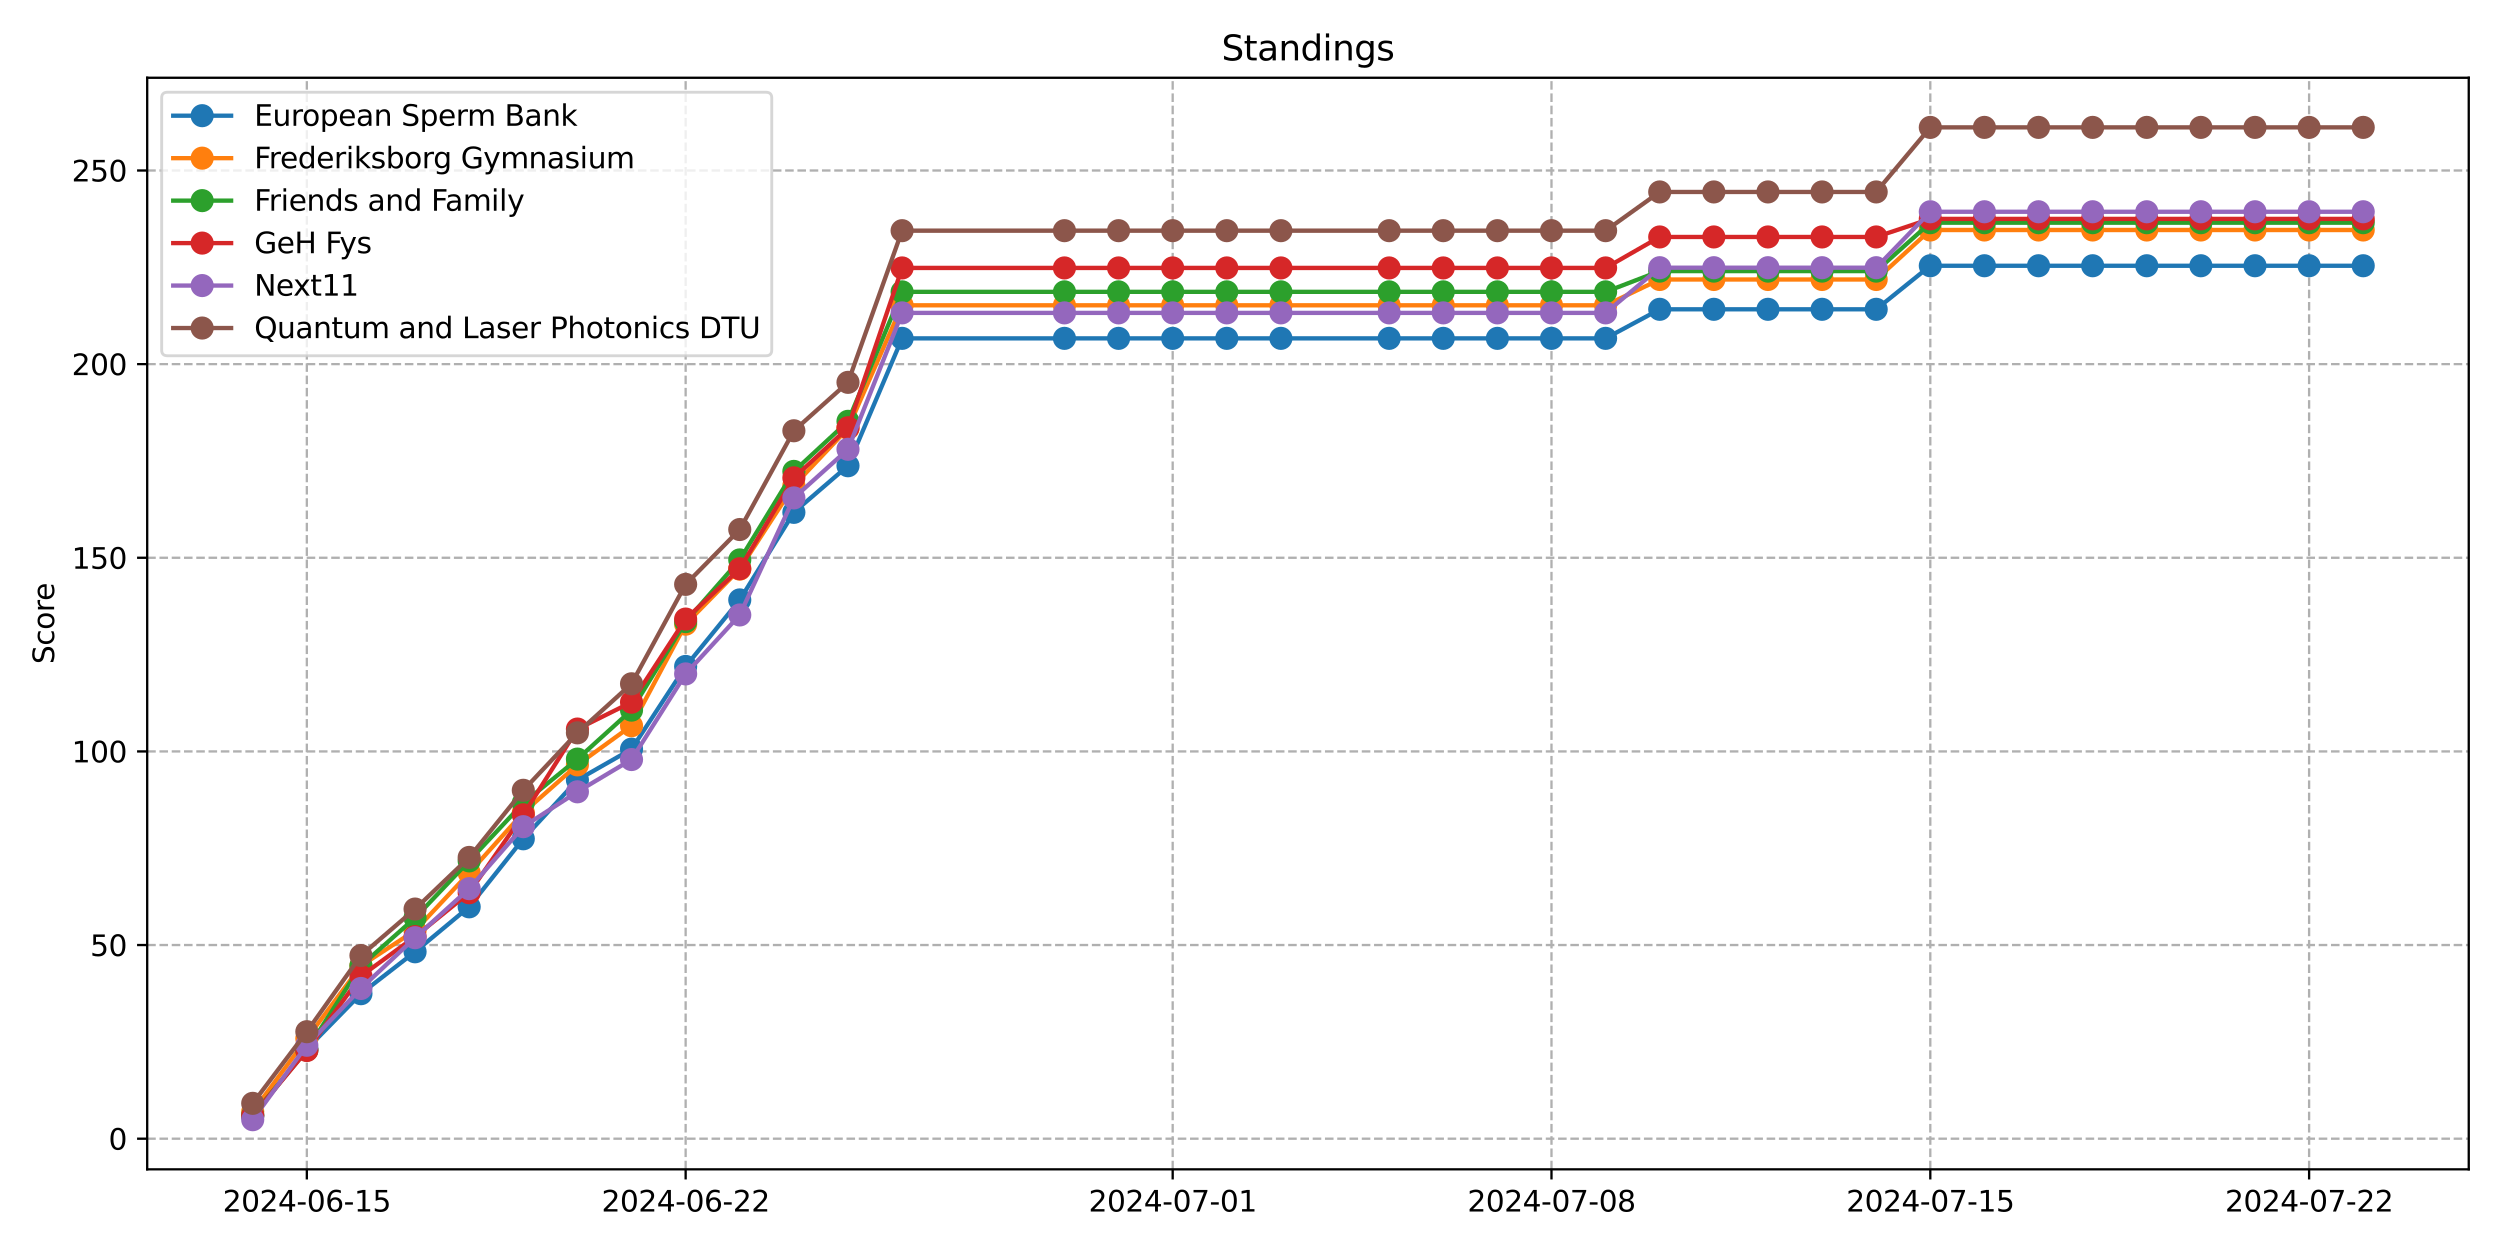 <?xml version="1.0" encoding="utf-8" standalone="no"?>
<!DOCTYPE svg PUBLIC "-//W3C//DTD SVG 1.1//EN"
  "http://www.w3.org/Graphics/SVG/1.1/DTD/svg11.dtd">
<svg xmlns:xlink="http://www.w3.org/1999/xlink" width="864pt" height="432pt" viewBox="0 0 864 432" xmlns="http://www.w3.org/2000/svg" version="1.1">
 <defs>
  <style type="text/css">*{stroke-linejoin: round; stroke-linecap: butt}</style>
 </defs>
 <g id="figure_1">
  <g id="patch_1">
   <path d="M 0 432 
L 864 432 
L 864 0 
L 0 0 
z
" style="fill: #ffffff"/>
  </g>
  <g id="axes_1">
   <g id="patch_2">
    <path d="M 50.87 404.12 
L 853.2 404.12 
L 853.2 26.88 
L 50.87 26.88 
z
" style="fill: #ffffff"/>
   </g>
   <g id="matplotlib.axis_1">
    <g id="xtick_1">
     <g id="line2d_1">
      <path d="M 106.042 404.12 
L 106.042 26.88 
" clip-path="url(#pa07954744d)" style="fill: none; stroke-dasharray: 2.96,1.28; stroke-dashoffset: 0; stroke: #b0b0b0; stroke-width: 0.8"/>
     </g>
     <g id="line2d_2">
      <defs>
       <path id="m84f7e3a274" d="M 0 0 
L 0 3.5 
" style="stroke: #000000; stroke-width: 0.8"/>
      </defs>
      <g>
       <use xlink:href="#m84f7e3a274" x="106.042" y="404.12" style="stroke: #000000; stroke-width: 0.8"/>
      </g>
     </g>
     <g id="text_1">
      <!-- 2024-06-15 -->
      <g transform="translate(76.984 418.718) scale(0.1 -0.1)">
       <defs>
        <path id="DejaVuSans-32" d="M 1228 531 
L 3431 531 
L 3431 0 
L 469 0 
L 469 531 
Q 828 903 1448 1529 
Q 2069 2156 2228 2338 
Q 2531 2678 2651 2914 
Q 2772 3150 2772 3378 
Q 2772 3750 2511 3984 
Q 2250 4219 1831 4219 
Q 1534 4219 1204 4116 
Q 875 4013 500 3803 
L 500 4441 
Q 881 4594 1212 4672 
Q 1544 4750 1819 4750 
Q 2544 4750 2975 4387 
Q 3406 4025 3406 3419 
Q 3406 3131 3298 2873 
Q 3191 2616 2906 2266 
Q 2828 2175 2409 1742 
Q 1991 1309 1228 531 
z
" transform="scale(0.016)"/>
        <path id="DejaVuSans-30" d="M 2034 4250 
Q 1547 4250 1301 3770 
Q 1056 3291 1056 2328 
Q 1056 1369 1301 889 
Q 1547 409 2034 409 
Q 2525 409 2770 889 
Q 3016 1369 3016 2328 
Q 3016 3291 2770 3770 
Q 2525 4250 2034 4250 
z
M 2034 4750 
Q 2819 4750 3233 4129 
Q 3647 3509 3647 2328 
Q 3647 1150 3233 529 
Q 2819 -91 2034 -91 
Q 1250 -91 836 529 
Q 422 1150 422 2328 
Q 422 3509 836 4129 
Q 1250 4750 2034 4750 
z
" transform="scale(0.016)"/>
        <path id="DejaVuSans-34" d="M 2419 4116 
L 825 1625 
L 2419 1625 
L 2419 4116 
z
M 2253 4666 
L 3047 4666 
L 3047 1625 
L 3713 1625 
L 3713 1100 
L 3047 1100 
L 3047 0 
L 2419 0 
L 2419 1100 
L 313 1100 
L 313 1709 
L 2253 4666 
z
" transform="scale(0.016)"/>
        <path id="DejaVuSans-2d" d="M 313 2009 
L 1997 2009 
L 1997 1497 
L 313 1497 
L 313 2009 
z
" transform="scale(0.016)"/>
        <path id="DejaVuSans-36" d="M 2113 2584 
Q 1688 2584 1439 2293 
Q 1191 2003 1191 1497 
Q 1191 994 1439 701 
Q 1688 409 2113 409 
Q 2538 409 2786 701 
Q 3034 994 3034 1497 
Q 3034 2003 2786 2293 
Q 2538 2584 2113 2584 
z
M 3366 4563 
L 3366 3988 
Q 3128 4100 2886 4159 
Q 2644 4219 2406 4219 
Q 1781 4219 1451 3797 
Q 1122 3375 1075 2522 
Q 1259 2794 1537 2939 
Q 1816 3084 2150 3084 
Q 2853 3084 3261 2657 
Q 3669 2231 3669 1497 
Q 3669 778 3244 343 
Q 2819 -91 2113 -91 
Q 1303 -91 875 529 
Q 447 1150 447 2328 
Q 447 3434 972 4092 
Q 1497 4750 2381 4750 
Q 2619 4750 2861 4703 
Q 3103 4656 3366 4563 
z
" transform="scale(0.016)"/>
        <path id="DejaVuSans-31" d="M 794 531 
L 1825 531 
L 1825 4091 
L 703 3866 
L 703 4441 
L 1819 4666 
L 2450 4666 
L 2450 531 
L 3481 531 
L 3481 0 
L 794 0 
L 794 531 
z
" transform="scale(0.016)"/>
        <path id="DejaVuSans-35" d="M 691 4666 
L 3169 4666 
L 3169 4134 
L 1269 4134 
L 1269 2991 
Q 1406 3038 1543 3061 
Q 1681 3084 1819 3084 
Q 2600 3084 3056 2656 
Q 3513 2228 3513 1497 
Q 3513 744 3044 326 
Q 2575 -91 1722 -91 
Q 1428 -91 1123 -41 
Q 819 9 494 109 
L 494 744 
Q 775 591 1075 516 
Q 1375 441 1709 441 
Q 2250 441 2565 725 
Q 2881 1009 2881 1497 
Q 2881 1984 2565 2268 
Q 2250 2553 1709 2553 
Q 1456 2553 1204 2497 
Q 953 2441 691 2322 
L 691 4666 
z
" transform="scale(0.016)"/>
       </defs>
       <use xlink:href="#DejaVuSans-32"/>
       <use xlink:href="#DejaVuSans-30" x="63.623"/>
       <use xlink:href="#DejaVuSans-32" x="127.246"/>
       <use xlink:href="#DejaVuSans-34" x="190.869"/>
       <use xlink:href="#DejaVuSans-2d" x="254.492"/>
       <use xlink:href="#DejaVuSans-30" x="290.576"/>
       <use xlink:href="#DejaVuSans-36" x="354.199"/>
       <use xlink:href="#DejaVuSans-2d" x="417.822"/>
       <use xlink:href="#DejaVuSans-31" x="453.906"/>
       <use xlink:href="#DejaVuSans-35" x="517.529"/>
      </g>
     </g>
    </g>
    <g id="xtick_2">
     <g id="line2d_3">
      <path d="M 236.958 404.12 
L 236.958 26.88 
" clip-path="url(#pa07954744d)" style="fill: none; stroke-dasharray: 2.96,1.28; stroke-dashoffset: 0; stroke: #b0b0b0; stroke-width: 0.8"/>
     </g>
     <g id="line2d_4">
      <g>
       <use xlink:href="#m84f7e3a274" x="236.958" y="404.12" style="stroke: #000000; stroke-width: 0.8"/>
      </g>
     </g>
     <g id="text_2">
      <!-- 2024-06-22 -->
      <g transform="translate(207.9 418.718) scale(0.1 -0.1)">
       <use xlink:href="#DejaVuSans-32"/>
       <use xlink:href="#DejaVuSans-30" x="63.623"/>
       <use xlink:href="#DejaVuSans-32" x="127.246"/>
       <use xlink:href="#DejaVuSans-34" x="190.869"/>
       <use xlink:href="#DejaVuSans-2d" x="254.492"/>
       <use xlink:href="#DejaVuSans-30" x="290.576"/>
       <use xlink:href="#DejaVuSans-36" x="354.199"/>
       <use xlink:href="#DejaVuSans-2d" x="417.822"/>
       <use xlink:href="#DejaVuSans-32" x="453.906"/>
       <use xlink:href="#DejaVuSans-32" x="517.529"/>
      </g>
     </g>
    </g>
    <g id="xtick_3">
     <g id="line2d_5">
      <path d="M 405.279 404.12 
L 405.279 26.88 
" clip-path="url(#pa07954744d)" style="fill: none; stroke-dasharray: 2.96,1.28; stroke-dashoffset: 0; stroke: #b0b0b0; stroke-width: 0.8"/>
     </g>
     <g id="line2d_6">
      <g>
       <use xlink:href="#m84f7e3a274" x="405.279" y="404.12" style="stroke: #000000; stroke-width: 0.8"/>
      </g>
     </g>
     <g id="text_3">
      <!-- 2024-07-01 -->
      <g transform="translate(376.221 418.718) scale(0.1 -0.1)">
       <defs>
        <path id="DejaVuSans-37" d="M 525 4666 
L 3525 4666 
L 3525 4397 
L 1831 0 
L 1172 0 
L 2766 4134 
L 525 4134 
L 525 4666 
z
" transform="scale(0.016)"/>
       </defs>
       <use xlink:href="#DejaVuSans-32"/>
       <use xlink:href="#DejaVuSans-30" x="63.623"/>
       <use xlink:href="#DejaVuSans-32" x="127.246"/>
       <use xlink:href="#DejaVuSans-34" x="190.869"/>
       <use xlink:href="#DejaVuSans-2d" x="254.492"/>
       <use xlink:href="#DejaVuSans-30" x="290.576"/>
       <use xlink:href="#DejaVuSans-37" x="354.199"/>
       <use xlink:href="#DejaVuSans-2d" x="417.822"/>
       <use xlink:href="#DejaVuSans-30" x="453.906"/>
       <use xlink:href="#DejaVuSans-31" x="517.529"/>
      </g>
     </g>
    </g>
    <g id="xtick_4">
     <g id="line2d_7">
      <path d="M 536.195 404.12 
L 536.195 26.88 
" clip-path="url(#pa07954744d)" style="fill: none; stroke-dasharray: 2.96,1.28; stroke-dashoffset: 0; stroke: #b0b0b0; stroke-width: 0.8"/>
     </g>
     <g id="line2d_8">
      <g>
       <use xlink:href="#m84f7e3a274" x="536.195" y="404.12" style="stroke: #000000; stroke-width: 0.8"/>
      </g>
     </g>
     <g id="text_4">
      <!-- 2024-07-08 -->
      <g transform="translate(507.138 418.718) scale(0.1 -0.1)">
       <defs>
        <path id="DejaVuSans-38" d="M 2034 2216 
Q 1584 2216 1326 1975 
Q 1069 1734 1069 1313 
Q 1069 891 1326 650 
Q 1584 409 2034 409 
Q 2484 409 2743 651 
Q 3003 894 3003 1313 
Q 3003 1734 2745 1975 
Q 2488 2216 2034 2216 
z
M 1403 2484 
Q 997 2584 770 2862 
Q 544 3141 544 3541 
Q 544 4100 942 4425 
Q 1341 4750 2034 4750 
Q 2731 4750 3128 4425 
Q 3525 4100 3525 3541 
Q 3525 3141 3298 2862 
Q 3072 2584 2669 2484 
Q 3125 2378 3379 2068 
Q 3634 1759 3634 1313 
Q 3634 634 3220 271 
Q 2806 -91 2034 -91 
Q 1263 -91 848 271 
Q 434 634 434 1313 
Q 434 1759 690 2068 
Q 947 2378 1403 2484 
z
M 1172 3481 
Q 1172 3119 1398 2916 
Q 1625 2713 2034 2713 
Q 2441 2713 2670 2916 
Q 2900 3119 2900 3481 
Q 2900 3844 2670 4047 
Q 2441 4250 2034 4250 
Q 1625 4250 1398 4047 
Q 1172 3844 1172 3481 
z
" transform="scale(0.016)"/>
       </defs>
       <use xlink:href="#DejaVuSans-32"/>
       <use xlink:href="#DejaVuSans-30" x="63.623"/>
       <use xlink:href="#DejaVuSans-32" x="127.246"/>
       <use xlink:href="#DejaVuSans-34" x="190.869"/>
       <use xlink:href="#DejaVuSans-2d" x="254.492"/>
       <use xlink:href="#DejaVuSans-30" x="290.576"/>
       <use xlink:href="#DejaVuSans-37" x="354.199"/>
       <use xlink:href="#DejaVuSans-2d" x="417.822"/>
       <use xlink:href="#DejaVuSans-30" x="453.906"/>
       <use xlink:href="#DejaVuSans-38" x="517.529"/>
      </g>
     </g>
    </g>
    <g id="xtick_5">
     <g id="line2d_9">
      <path d="M 667.112 404.12 
L 667.112 26.88 
" clip-path="url(#pa07954744d)" style="fill: none; stroke-dasharray: 2.96,1.28; stroke-dashoffset: 0; stroke: #b0b0b0; stroke-width: 0.8"/>
     </g>
     <g id="line2d_10">
      <g>
       <use xlink:href="#m84f7e3a274" x="667.112" y="404.12" style="stroke: #000000; stroke-width: 0.8"/>
      </g>
     </g>
     <g id="text_5">
      <!-- 2024-07-15 -->
      <g transform="translate(638.054 418.718) scale(0.1 -0.1)">
       <use xlink:href="#DejaVuSans-32"/>
       <use xlink:href="#DejaVuSans-30" x="63.623"/>
       <use xlink:href="#DejaVuSans-32" x="127.246"/>
       <use xlink:href="#DejaVuSans-34" x="190.869"/>
       <use xlink:href="#DejaVuSans-2d" x="254.492"/>
       <use xlink:href="#DejaVuSans-30" x="290.576"/>
       <use xlink:href="#DejaVuSans-37" x="354.199"/>
       <use xlink:href="#DejaVuSans-2d" x="417.822"/>
       <use xlink:href="#DejaVuSans-31" x="453.906"/>
       <use xlink:href="#DejaVuSans-35" x="517.529"/>
      </g>
     </g>
    </g>
    <g id="xtick_6">
     <g id="line2d_11">
      <path d="M 798.028 404.12 
L 798.028 26.88 
" clip-path="url(#pa07954744d)" style="fill: none; stroke-dasharray: 2.96,1.28; stroke-dashoffset: 0; stroke: #b0b0b0; stroke-width: 0.8"/>
     </g>
     <g id="line2d_12">
      <g>
       <use xlink:href="#m84f7e3a274" x="798.028" y="404.12" style="stroke: #000000; stroke-width: 0.8"/>
      </g>
     </g>
     <g id="text_6">
      <!-- 2024-07-22 -->
      <g transform="translate(768.97 418.718) scale(0.1 -0.1)">
       <use xlink:href="#DejaVuSans-32"/>
       <use xlink:href="#DejaVuSans-30" x="63.623"/>
       <use xlink:href="#DejaVuSans-32" x="127.246"/>
       <use xlink:href="#DejaVuSans-34" x="190.869"/>
       <use xlink:href="#DejaVuSans-2d" x="254.492"/>
       <use xlink:href="#DejaVuSans-30" x="290.576"/>
       <use xlink:href="#DejaVuSans-37" x="354.199"/>
       <use xlink:href="#DejaVuSans-2d" x="417.822"/>
       <use xlink:href="#DejaVuSans-32" x="453.906"/>
       <use xlink:href="#DejaVuSans-32" x="517.529"/>
      </g>
     </g>
    </g>
   </g>
   <g id="matplotlib.axis_2">
    <g id="ytick_1">
     <g id="line2d_13">
      <path d="M 50.87 393.534 
L 853.2 393.534 
" clip-path="url(#pa07954744d)" style="fill: none; stroke-dasharray: 2.96,1.28; stroke-dashoffset: 0; stroke: #b0b0b0; stroke-width: 0.8"/>
     </g>
     <g id="line2d_14">
      <defs>
       <path id="mba5dbb3808" d="M 0 0 
L -3.5 0 
" style="stroke: #000000; stroke-width: 0.8"/>
      </defs>
      <g>
       <use xlink:href="#mba5dbb3808" x="50.87" y="393.534" style="stroke: #000000; stroke-width: 0.8"/>
      </g>
     </g>
     <g id="text_7">
      <!-- 0 -->
      <g transform="translate(37.508 397.333) scale(0.1 -0.1)">
       <use xlink:href="#DejaVuSans-30"/>
      </g>
     </g>
    </g>
    <g id="ytick_2">
     <g id="line2d_15">
      <path d="M 50.87 326.611 
L 853.2 326.611 
" clip-path="url(#pa07954744d)" style="fill: none; stroke-dasharray: 2.96,1.28; stroke-dashoffset: 0; stroke: #b0b0b0; stroke-width: 0.8"/>
     </g>
     <g id="line2d_16">
      <g>
       <use xlink:href="#mba5dbb3808" x="50.87" y="326.611" style="stroke: #000000; stroke-width: 0.8"/>
      </g>
     </g>
     <g id="text_8">
      <!-- 50 -->
      <g transform="translate(31.145 330.411) scale(0.1 -0.1)">
       <use xlink:href="#DejaVuSans-35"/>
       <use xlink:href="#DejaVuSans-30" x="63.623"/>
      </g>
     </g>
    </g>
    <g id="ytick_3">
     <g id="line2d_17">
      <path d="M 50.87 259.689 
L 853.2 259.689 
" clip-path="url(#pa07954744d)" style="fill: none; stroke-dasharray: 2.96,1.28; stroke-dashoffset: 0; stroke: #b0b0b0; stroke-width: 0.8"/>
     </g>
     <g id="line2d_18">
      <g>
       <use xlink:href="#mba5dbb3808" x="50.87" y="259.689" style="stroke: #000000; stroke-width: 0.8"/>
      </g>
     </g>
     <g id="text_9">
      <!-- 100 -->
      <g transform="translate(24.782 263.488) scale(0.1 -0.1)">
       <use xlink:href="#DejaVuSans-31"/>
       <use xlink:href="#DejaVuSans-30" x="63.623"/>
       <use xlink:href="#DejaVuSans-30" x="127.246"/>
      </g>
     </g>
    </g>
    <g id="ytick_4">
     <g id="line2d_19">
      <path d="M 50.87 192.767 
L 853.2 192.767 
" clip-path="url(#pa07954744d)" style="fill: none; stroke-dasharray: 2.96,1.28; stroke-dashoffset: 0; stroke: #b0b0b0; stroke-width: 0.8"/>
     </g>
     <g id="line2d_20">
      <g>
       <use xlink:href="#mba5dbb3808" x="50.87" y="192.767" style="stroke: #000000; stroke-width: 0.8"/>
      </g>
     </g>
     <g id="text_10">
      <!-- 150 -->
      <g transform="translate(24.782 196.566) scale(0.1 -0.1)">
       <use xlink:href="#DejaVuSans-31"/>
       <use xlink:href="#DejaVuSans-35" x="63.623"/>
       <use xlink:href="#DejaVuSans-30" x="127.246"/>
      </g>
     </g>
    </g>
    <g id="ytick_5">
     <g id="line2d_21">
      <path d="M 50.87 125.845 
L 853.2 125.845 
" clip-path="url(#pa07954744d)" style="fill: none; stroke-dasharray: 2.96,1.28; stroke-dashoffset: 0; stroke: #b0b0b0; stroke-width: 0.8"/>
     </g>
     <g id="line2d_22">
      <g>
       <use xlink:href="#mba5dbb3808" x="50.87" y="125.845" style="stroke: #000000; stroke-width: 0.8"/>
      </g>
     </g>
     <g id="text_11">
      <!-- 200 -->
      <g transform="translate(24.782 129.644) scale(0.1 -0.1)">
       <use xlink:href="#DejaVuSans-32"/>
       <use xlink:href="#DejaVuSans-30" x="63.623"/>
       <use xlink:href="#DejaVuSans-30" x="127.246"/>
      </g>
     </g>
    </g>
    <g id="ytick_6">
     <g id="line2d_23">
      <path d="M 50.87 58.923 
L 853.2 58.923 
" clip-path="url(#pa07954744d)" style="fill: none; stroke-dasharray: 2.96,1.28; stroke-dashoffset: 0; stroke: #b0b0b0; stroke-width: 0.8"/>
     </g>
     <g id="line2d_24">
      <g>
       <use xlink:href="#mba5dbb3808" x="50.87" y="58.923" style="stroke: #000000; stroke-width: 0.8"/>
      </g>
     </g>
     <g id="text_12">
      <!-- 250 -->
      <g transform="translate(24.782 62.722) scale(0.1 -0.1)">
       <use xlink:href="#DejaVuSans-32"/>
       <use xlink:href="#DejaVuSans-35" x="63.623"/>
       <use xlink:href="#DejaVuSans-30" x="127.246"/>
      </g>
     </g>
    </g>
    <g id="text_13">
     <!-- Score -->
     <g transform="translate(18.703 229.502) rotate(-90) scale(0.1 -0.1)">
      <defs>
       <path id="DejaVuSans-53" d="M 3425 4513 
L 3425 3897 
Q 3066 4069 2747 4153 
Q 2428 4238 2131 4238 
Q 1616 4238 1336 4038 
Q 1056 3838 1056 3469 
Q 1056 3159 1242 3001 
Q 1428 2844 1947 2747 
L 2328 2669 
Q 3034 2534 3370 2195 
Q 3706 1856 3706 1288 
Q 3706 609 3251 259 
Q 2797 -91 1919 -91 
Q 1588 -91 1214 -16 
Q 841 59 441 206 
L 441 856 
Q 825 641 1194 531 
Q 1563 422 1919 422 
Q 2459 422 2753 634 
Q 3047 847 3047 1241 
Q 3047 1584 2836 1778 
Q 2625 1972 2144 2069 
L 1759 2144 
Q 1053 2284 737 2584 
Q 422 2884 422 3419 
Q 422 4038 858 4394 
Q 1294 4750 2059 4750 
Q 2388 4750 2728 4690 
Q 3069 4631 3425 4513 
z
" transform="scale(0.016)"/>
       <path id="DejaVuSans-63" d="M 3122 3366 
L 3122 2828 
Q 2878 2963 2633 3030 
Q 2388 3097 2138 3097 
Q 1578 3097 1268 2742 
Q 959 2388 959 1747 
Q 959 1106 1268 751 
Q 1578 397 2138 397 
Q 2388 397 2633 464 
Q 2878 531 3122 666 
L 3122 134 
Q 2881 22 2623 -34 
Q 2366 -91 2075 -91 
Q 1284 -91 818 406 
Q 353 903 353 1747 
Q 353 2603 823 3093 
Q 1294 3584 2113 3584 
Q 2378 3584 2631 3529 
Q 2884 3475 3122 3366 
z
" transform="scale(0.016)"/>
       <path id="DejaVuSans-6f" d="M 1959 3097 
Q 1497 3097 1228 2736 
Q 959 2375 959 1747 
Q 959 1119 1226 758 
Q 1494 397 1959 397 
Q 2419 397 2687 759 
Q 2956 1122 2956 1747 
Q 2956 2369 2687 2733 
Q 2419 3097 1959 3097 
z
M 1959 3584 
Q 2709 3584 3137 3096 
Q 3566 2609 3566 1747 
Q 3566 888 3137 398 
Q 2709 -91 1959 -91 
Q 1206 -91 779 398 
Q 353 888 353 1747 
Q 353 2609 779 3096 
Q 1206 3584 1959 3584 
z
" transform="scale(0.016)"/>
       <path id="DejaVuSans-72" d="M 2631 2963 
Q 2534 3019 2420 3045 
Q 2306 3072 2169 3072 
Q 1681 3072 1420 2755 
Q 1159 2438 1159 1844 
L 1159 0 
L 581 0 
L 581 3500 
L 1159 3500 
L 1159 2956 
Q 1341 3275 1631 3429 
Q 1922 3584 2338 3584 
Q 2397 3584 2469 3576 
Q 2541 3569 2628 3553 
L 2631 2963 
z
" transform="scale(0.016)"/>
       <path id="DejaVuSans-65" d="M 3597 1894 
L 3597 1613 
L 953 1613 
Q 991 1019 1311 708 
Q 1631 397 2203 397 
Q 2534 397 2845 478 
Q 3156 559 3463 722 
L 3463 178 
Q 3153 47 2828 -22 
Q 2503 -91 2169 -91 
Q 1331 -91 842 396 
Q 353 884 353 1716 
Q 353 2575 817 3079 
Q 1281 3584 2069 3584 
Q 2775 3584 3186 3129 
Q 3597 2675 3597 1894 
z
M 3022 2063 
Q 3016 2534 2758 2815 
Q 2500 3097 2075 3097 
Q 1594 3097 1305 2825 
Q 1016 2553 972 2059 
L 3022 2063 
z
" transform="scale(0.016)"/>
      </defs>
      <use xlink:href="#DejaVuSans-53"/>
      <use xlink:href="#DejaVuSans-63" x="63.477"/>
      <use xlink:href="#DejaVuSans-6f" x="118.457"/>
      <use xlink:href="#DejaVuSans-72" x="179.639"/>
      <use xlink:href="#DejaVuSans-65" x="218.502"/>
     </g>
    </g>
   </g>
   <g id="line2d_25">
    <path d="M 87.34 385.676 
L 106.042 362.54 
L 124.744 343.42 
L 143.447 328.936 
L 162.149 313.4 
L 180.851 289.882 
L 199.554 269.566 
L 218.256 258.906 
L 236.958 230.321 
L 255.661 207.329 
L 274.363 177.07 
L 293.065 160.961 
L 311.768 116.936 
L 367.875 116.936 
L 386.577 116.936 
L 405.279 116.936 
L 423.982 116.936 
L 442.684 116.936 
L 480.088 116.936 
L 498.791 116.936 
L 517.493 116.936 
L 536.195 116.936 
L 554.898 116.936 
L 573.6 106.898 
L 592.302 106.898 
L 611.005 106.898 
L 629.707 106.898 
L 648.409 106.898 
L 667.112 91.84 
L 685.814 91.84 
L 704.516 91.84 
L 723.219 91.84 
L 741.921 91.84 
L 760.623 91.84 
L 779.326 91.84 
L 798.028 91.84 
L 816.73 91.84 
" clip-path="url(#pa07954744d)" style="fill: none; stroke: #1f77b4; stroke-width: 1.5; stroke-linecap: square"/>
    <defs>
     <path id="m6ea78bf9b5" d="M 0 3.5 
C 0.928 3.5 1.819 3.131 2.475 2.475 
C 3.131 1.819 3.5 0.928 3.5 0 
C 3.5 -0.928 3.131 -1.819 2.475 -2.475 
C 1.819 -3.131 0.928 -3.5 0 -3.5 
C -0.928 -3.5 -1.819 -3.131 -2.475 -2.475 
C -3.131 -1.819 -3.5 -0.928 -3.5 0 
C -3.5 0.928 -3.131 1.819 -2.475 2.475 
C -1.819 3.131 -0.928 3.5 0 3.5 
z
" style="stroke: #1f77b4"/>
    </defs>
    <g clip-path="url(#pa07954744d)">
     <use xlink:href="#m6ea78bf9b5" x="87.34" y="385.676" style="fill: #1f77b4; stroke: #1f77b4"/>
     <use xlink:href="#m6ea78bf9b5" x="106.042" y="362.54" style="fill: #1f77b4; stroke: #1f77b4"/>
     <use xlink:href="#m6ea78bf9b5" x="124.744" y="343.42" style="fill: #1f77b4; stroke: #1f77b4"/>
     <use xlink:href="#m6ea78bf9b5" x="143.447" y="328.936" style="fill: #1f77b4; stroke: #1f77b4"/>
     <use xlink:href="#m6ea78bf9b5" x="162.149" y="313.4" style="fill: #1f77b4; stroke: #1f77b4"/>
     <use xlink:href="#m6ea78bf9b5" x="180.851" y="289.882" style="fill: #1f77b4; stroke: #1f77b4"/>
     <use xlink:href="#m6ea78bf9b5" x="199.554" y="269.566" style="fill: #1f77b4; stroke: #1f77b4"/>
     <use xlink:href="#m6ea78bf9b5" x="218.256" y="258.906" style="fill: #1f77b4; stroke: #1f77b4"/>
     <use xlink:href="#m6ea78bf9b5" x="236.958" y="230.321" style="fill: #1f77b4; stroke: #1f77b4"/>
     <use xlink:href="#m6ea78bf9b5" x="255.661" y="207.329" style="fill: #1f77b4; stroke: #1f77b4"/>
     <use xlink:href="#m6ea78bf9b5" x="274.363" y="177.07" style="fill: #1f77b4; stroke: #1f77b4"/>
     <use xlink:href="#m6ea78bf9b5" x="293.065" y="160.961" style="fill: #1f77b4; stroke: #1f77b4"/>
     <use xlink:href="#m6ea78bf9b5" x="311.768" y="116.936" style="fill: #1f77b4; stroke: #1f77b4"/>
     <use xlink:href="#m6ea78bf9b5" x="367.875" y="116.936" style="fill: #1f77b4; stroke: #1f77b4"/>
     <use xlink:href="#m6ea78bf9b5" x="386.577" y="116.936" style="fill: #1f77b4; stroke: #1f77b4"/>
     <use xlink:href="#m6ea78bf9b5" x="405.279" y="116.936" style="fill: #1f77b4; stroke: #1f77b4"/>
     <use xlink:href="#m6ea78bf9b5" x="423.982" y="116.936" style="fill: #1f77b4; stroke: #1f77b4"/>
     <use xlink:href="#m6ea78bf9b5" x="442.684" y="116.936" style="fill: #1f77b4; stroke: #1f77b4"/>
     <use xlink:href="#m6ea78bf9b5" x="480.088" y="116.936" style="fill: #1f77b4; stroke: #1f77b4"/>
     <use xlink:href="#m6ea78bf9b5" x="498.791" y="116.936" style="fill: #1f77b4; stroke: #1f77b4"/>
     <use xlink:href="#m6ea78bf9b5" x="517.493" y="116.936" style="fill: #1f77b4; stroke: #1f77b4"/>
     <use xlink:href="#m6ea78bf9b5" x="536.195" y="116.936" style="fill: #1f77b4; stroke: #1f77b4"/>
     <use xlink:href="#m6ea78bf9b5" x="554.898" y="116.936" style="fill: #1f77b4; stroke: #1f77b4"/>
     <use xlink:href="#m6ea78bf9b5" x="573.6" y="106.898" style="fill: #1f77b4; stroke: #1f77b4"/>
     <use xlink:href="#m6ea78bf9b5" x="592.302" y="106.898" style="fill: #1f77b4; stroke: #1f77b4"/>
     <use xlink:href="#m6ea78bf9b5" x="611.005" y="106.898" style="fill: #1f77b4; stroke: #1f77b4"/>
     <use xlink:href="#m6ea78bf9b5" x="629.707" y="106.898" style="fill: #1f77b4; stroke: #1f77b4"/>
     <use xlink:href="#m6ea78bf9b5" x="648.409" y="106.898" style="fill: #1f77b4; stroke: #1f77b4"/>
     <use xlink:href="#m6ea78bf9b5" x="667.112" y="91.84" style="fill: #1f77b4; stroke: #1f77b4"/>
     <use xlink:href="#m6ea78bf9b5" x="685.814" y="91.84" style="fill: #1f77b4; stroke: #1f77b4"/>
     <use xlink:href="#m6ea78bf9b5" x="704.516" y="91.84" style="fill: #1f77b4; stroke: #1f77b4"/>
     <use xlink:href="#m6ea78bf9b5" x="723.219" y="91.84" style="fill: #1f77b4; stroke: #1f77b4"/>
     <use xlink:href="#m6ea78bf9b5" x="741.921" y="91.84" style="fill: #1f77b4; stroke: #1f77b4"/>
     <use xlink:href="#m6ea78bf9b5" x="760.623" y="91.84" style="fill: #1f77b4; stroke: #1f77b4"/>
     <use xlink:href="#m6ea78bf9b5" x="779.326" y="91.84" style="fill: #1f77b4; stroke: #1f77b4"/>
     <use xlink:href="#m6ea78bf9b5" x="798.028" y="91.84" style="fill: #1f77b4; stroke: #1f77b4"/>
     <use xlink:href="#m6ea78bf9b5" x="816.73" y="91.84" style="fill: #1f77b4; stroke: #1f77b4"/>
    </g>
   </g>
   <g id="line2d_26">
    <path d="M 87.34 384.207 
L 106.042 358.925 
L 124.744 333.792 
L 143.447 321.597 
L 162.149 301.67 
L 180.851 280.849 
L 199.554 264.342 
L 218.256 250.809 
L 236.958 215.712 
L 255.661 196.676 
L 274.363 167.825 
L 293.065 148.046 
L 311.768 105.513 
L 367.875 105.513 
L 386.577 105.513 
L 405.279 105.513 
L 423.982 105.513 
L 442.684 105.513 
L 480.088 105.513 
L 498.791 105.513 
L 517.493 105.513 
L 536.195 105.513 
L 554.898 105.513 
L 573.6 96.59 
L 592.302 96.59 
L 611.005 96.59 
L 629.707 96.59 
L 648.409 96.59 
L 667.112 79.488 
L 685.814 79.488 
L 704.516 79.488 
L 723.219 79.488 
L 741.921 79.488 
L 760.623 79.488 
L 779.326 79.488 
L 798.028 79.488 
L 816.73 79.488 
" clip-path="url(#pa07954744d)" style="fill: none; stroke: #ff7f0e; stroke-width: 1.5; stroke-linecap: square"/>
    <defs>
     <path id="m51d88a45ce" d="M 0 3.5 
C 0.928 3.5 1.819 3.131 2.475 2.475 
C 3.131 1.819 3.5 0.928 3.5 0 
C 3.5 -0.928 3.131 -1.819 2.475 -2.475 
C 1.819 -3.131 0.928 -3.5 0 -3.5 
C -0.928 -3.5 -1.819 -3.131 -2.475 -2.475 
C -3.131 -1.819 -3.5 -0.928 -3.5 0 
C -3.5 0.928 -3.131 1.819 -2.475 2.475 
C -1.819 3.131 -0.928 3.5 0 3.5 
z
" style="stroke: #ff7f0e"/>
    </defs>
    <g clip-path="url(#pa07954744d)">
     <use xlink:href="#m51d88a45ce" x="87.34" y="384.207" style="fill: #ff7f0e; stroke: #ff7f0e"/>
     <use xlink:href="#m51d88a45ce" x="106.042" y="358.925" style="fill: #ff7f0e; stroke: #ff7f0e"/>
     <use xlink:href="#m51d88a45ce" x="124.744" y="333.792" style="fill: #ff7f0e; stroke: #ff7f0e"/>
     <use xlink:href="#m51d88a45ce" x="143.447" y="321.597" style="fill: #ff7f0e; stroke: #ff7f0e"/>
     <use xlink:href="#m51d88a45ce" x="162.149" y="301.67" style="fill: #ff7f0e; stroke: #ff7f0e"/>
     <use xlink:href="#m51d88a45ce" x="180.851" y="280.849" style="fill: #ff7f0e; stroke: #ff7f0e"/>
     <use xlink:href="#m51d88a45ce" x="199.554" y="264.342" style="fill: #ff7f0e; stroke: #ff7f0e"/>
     <use xlink:href="#m51d88a45ce" x="218.256" y="250.809" style="fill: #ff7f0e; stroke: #ff7f0e"/>
     <use xlink:href="#m51d88a45ce" x="236.958" y="215.712" style="fill: #ff7f0e; stroke: #ff7f0e"/>
     <use xlink:href="#m51d88a45ce" x="255.661" y="196.676" style="fill: #ff7f0e; stroke: #ff7f0e"/>
     <use xlink:href="#m51d88a45ce" x="274.363" y="167.825" style="fill: #ff7f0e; stroke: #ff7f0e"/>
     <use xlink:href="#m51d88a45ce" x="293.065" y="148.046" style="fill: #ff7f0e; stroke: #ff7f0e"/>
     <use xlink:href="#m51d88a45ce" x="311.768" y="105.513" style="fill: #ff7f0e; stroke: #ff7f0e"/>
     <use xlink:href="#m51d88a45ce" x="367.875" y="105.513" style="fill: #ff7f0e; stroke: #ff7f0e"/>
     <use xlink:href="#m51d88a45ce" x="386.577" y="105.513" style="fill: #ff7f0e; stroke: #ff7f0e"/>
     <use xlink:href="#m51d88a45ce" x="405.279" y="105.513" style="fill: #ff7f0e; stroke: #ff7f0e"/>
     <use xlink:href="#m51d88a45ce" x="423.982" y="105.513" style="fill: #ff7f0e; stroke: #ff7f0e"/>
     <use xlink:href="#m51d88a45ce" x="442.684" y="105.513" style="fill: #ff7f0e; stroke: #ff7f0e"/>
     <use xlink:href="#m51d88a45ce" x="480.088" y="105.513" style="fill: #ff7f0e; stroke: #ff7f0e"/>
     <use xlink:href="#m51d88a45ce" x="498.791" y="105.513" style="fill: #ff7f0e; stroke: #ff7f0e"/>
     <use xlink:href="#m51d88a45ce" x="517.493" y="105.513" style="fill: #ff7f0e; stroke: #ff7f0e"/>
     <use xlink:href="#m51d88a45ce" x="536.195" y="105.513" style="fill: #ff7f0e; stroke: #ff7f0e"/>
     <use xlink:href="#m51d88a45ce" x="554.898" y="105.513" style="fill: #ff7f0e; stroke: #ff7f0e"/>
     <use xlink:href="#m51d88a45ce" x="573.6" y="96.59" style="fill: #ff7f0e; stroke: #ff7f0e"/>
     <use xlink:href="#m51d88a45ce" x="592.302" y="96.59" style="fill: #ff7f0e; stroke: #ff7f0e"/>
     <use xlink:href="#m51d88a45ce" x="611.005" y="96.59" style="fill: #ff7f0e; stroke: #ff7f0e"/>
     <use xlink:href="#m51d88a45ce" x="629.707" y="96.59" style="fill: #ff7f0e; stroke: #ff7f0e"/>
     <use xlink:href="#m51d88a45ce" x="648.409" y="96.59" style="fill: #ff7f0e; stroke: #ff7f0e"/>
     <use xlink:href="#m51d88a45ce" x="667.112" y="79.488" style="fill: #ff7f0e; stroke: #ff7f0e"/>
     <use xlink:href="#m51d88a45ce" x="685.814" y="79.488" style="fill: #ff7f0e; stroke: #ff7f0e"/>
     <use xlink:href="#m51d88a45ce" x="704.516" y="79.488" style="fill: #ff7f0e; stroke: #ff7f0e"/>
     <use xlink:href="#m51d88a45ce" x="723.219" y="79.488" style="fill: #ff7f0e; stroke: #ff7f0e"/>
     <use xlink:href="#m51d88a45ce" x="741.921" y="79.488" style="fill: #ff7f0e; stroke: #ff7f0e"/>
     <use xlink:href="#m51d88a45ce" x="760.623" y="79.488" style="fill: #ff7f0e; stroke: #ff7f0e"/>
     <use xlink:href="#m51d88a45ce" x="779.326" y="79.488" style="fill: #ff7f0e; stroke: #ff7f0e"/>
     <use xlink:href="#m51d88a45ce" x="798.028" y="79.488" style="fill: #ff7f0e; stroke: #ff7f0e"/>
     <use xlink:href="#m51d88a45ce" x="816.73" y="79.488" style="fill: #ff7f0e; stroke: #ff7f0e"/>
    </g>
   </g>
   <g id="line2d_27">
    <path d="M 87.34 385.382 
L 106.042 362.915 
L 124.744 333.756 
L 143.447 317.217 
L 162.149 297.523 
L 180.851 277.542 
L 199.554 262.341 
L 218.256 245.419 
L 236.958 214.826 
L 255.661 193.507 
L 274.363 162.914 
L 293.065 145.61 
L 311.768 100.867 
L 367.875 100.867 
L 386.577 100.867 
L 405.279 100.867 
L 423.982 100.867 
L 442.684 100.867 
L 480.088 100.867 
L 498.791 100.867 
L 517.493 100.867 
L 536.195 100.867 
L 554.898 100.867 
L 573.6 93.697 
L 592.302 93.697 
L 611.005 93.697 
L 629.707 93.697 
L 648.409 93.697 
L 667.112 76.967 
L 685.814 76.967 
L 704.516 76.967 
L 723.219 76.967 
L 741.921 76.967 
L 760.623 76.967 
L 779.326 76.967 
L 798.028 76.967 
L 816.73 76.967 
" clip-path="url(#pa07954744d)" style="fill: none; stroke: #2ca02c; stroke-width: 1.5; stroke-linecap: square"/>
    <defs>
     <path id="m980931eae7" d="M 0 3.5 
C 0.928 3.5 1.819 3.131 2.475 2.475 
C 3.131 1.819 3.5 0.928 3.5 0 
C 3.5 -0.928 3.131 -1.819 2.475 -2.475 
C 1.819 -3.131 0.928 -3.5 0 -3.5 
C -0.928 -3.5 -1.819 -3.131 -2.475 -2.475 
C -3.131 -1.819 -3.5 -0.928 -3.5 0 
C -3.5 0.928 -3.131 1.819 -2.475 2.475 
C -1.819 3.131 -0.928 3.5 0 3.5 
z
" style="stroke: #2ca02c"/>
    </defs>
    <g clip-path="url(#pa07954744d)">
     <use xlink:href="#m980931eae7" x="87.34" y="385.382" style="fill: #2ca02c; stroke: #2ca02c"/>
     <use xlink:href="#m980931eae7" x="106.042" y="362.915" style="fill: #2ca02c; stroke: #2ca02c"/>
     <use xlink:href="#m980931eae7" x="124.744" y="333.756" style="fill: #2ca02c; stroke: #2ca02c"/>
     <use xlink:href="#m980931eae7" x="143.447" y="317.217" style="fill: #2ca02c; stroke: #2ca02c"/>
     <use xlink:href="#m980931eae7" x="162.149" y="297.523" style="fill: #2ca02c; stroke: #2ca02c"/>
     <use xlink:href="#m980931eae7" x="180.851" y="277.542" style="fill: #2ca02c; stroke: #2ca02c"/>
     <use xlink:href="#m980931eae7" x="199.554" y="262.341" style="fill: #2ca02c; stroke: #2ca02c"/>
     <use xlink:href="#m980931eae7" x="218.256" y="245.419" style="fill: #2ca02c; stroke: #2ca02c"/>
     <use xlink:href="#m980931eae7" x="236.958" y="214.826" style="fill: #2ca02c; stroke: #2ca02c"/>
     <use xlink:href="#m980931eae7" x="255.661" y="193.507" style="fill: #2ca02c; stroke: #2ca02c"/>
     <use xlink:href="#m980931eae7" x="274.363" y="162.914" style="fill: #2ca02c; stroke: #2ca02c"/>
     <use xlink:href="#m980931eae7" x="293.065" y="145.61" style="fill: #2ca02c; stroke: #2ca02c"/>
     <use xlink:href="#m980931eae7" x="311.768" y="100.867" style="fill: #2ca02c; stroke: #2ca02c"/>
     <use xlink:href="#m980931eae7" x="367.875" y="100.867" style="fill: #2ca02c; stroke: #2ca02c"/>
     <use xlink:href="#m980931eae7" x="386.577" y="100.867" style="fill: #2ca02c; stroke: #2ca02c"/>
     <use xlink:href="#m980931eae7" x="405.279" y="100.867" style="fill: #2ca02c; stroke: #2ca02c"/>
     <use xlink:href="#m980931eae7" x="423.982" y="100.867" style="fill: #2ca02c; stroke: #2ca02c"/>
     <use xlink:href="#m980931eae7" x="442.684" y="100.867" style="fill: #2ca02c; stroke: #2ca02c"/>
     <use xlink:href="#m980931eae7" x="480.088" y="100.867" style="fill: #2ca02c; stroke: #2ca02c"/>
     <use xlink:href="#m980931eae7" x="498.791" y="100.867" style="fill: #2ca02c; stroke: #2ca02c"/>
     <use xlink:href="#m980931eae7" x="517.493" y="100.867" style="fill: #2ca02c; stroke: #2ca02c"/>
     <use xlink:href="#m980931eae7" x="536.195" y="100.867" style="fill: #2ca02c; stroke: #2ca02c"/>
     <use xlink:href="#m980931eae7" x="554.898" y="100.867" style="fill: #2ca02c; stroke: #2ca02c"/>
     <use xlink:href="#m980931eae7" x="573.6" y="93.697" style="fill: #2ca02c; stroke: #2ca02c"/>
     <use xlink:href="#m980931eae7" x="592.302" y="93.697" style="fill: #2ca02c; stroke: #2ca02c"/>
     <use xlink:href="#m980931eae7" x="611.005" y="93.697" style="fill: #2ca02c; stroke: #2ca02c"/>
     <use xlink:href="#m980931eae7" x="629.707" y="93.697" style="fill: #2ca02c; stroke: #2ca02c"/>
     <use xlink:href="#m980931eae7" x="648.409" y="93.697" style="fill: #2ca02c; stroke: #2ca02c"/>
     <use xlink:href="#m980931eae7" x="667.112" y="76.967" style="fill: #2ca02c; stroke: #2ca02c"/>
     <use xlink:href="#m980931eae7" x="685.814" y="76.967" style="fill: #2ca02c; stroke: #2ca02c"/>
     <use xlink:href="#m980931eae7" x="704.516" y="76.967" style="fill: #2ca02c; stroke: #2ca02c"/>
     <use xlink:href="#m980931eae7" x="723.219" y="76.967" style="fill: #2ca02c; stroke: #2ca02c"/>
     <use xlink:href="#m980931eae7" x="741.921" y="76.967" style="fill: #2ca02c; stroke: #2ca02c"/>
     <use xlink:href="#m980931eae7" x="760.623" y="76.967" style="fill: #2ca02c; stroke: #2ca02c"/>
     <use xlink:href="#m980931eae7" x="779.326" y="76.967" style="fill: #2ca02c; stroke: #2ca02c"/>
     <use xlink:href="#m980931eae7" x="798.028" y="76.967" style="fill: #2ca02c; stroke: #2ca02c"/>
     <use xlink:href="#m980931eae7" x="816.73" y="76.967" style="fill: #2ca02c; stroke: #2ca02c"/>
    </g>
   </g>
   <g id="line2d_28">
    <path d="M 87.34 385.538 
L 106.042 363.052 
L 124.744 337.354 
L 143.447 323.702 
L 162.149 308.533 
L 180.851 281.585 
L 199.554 251.961 
L 218.256 242.681 
L 236.958 213.949 
L 255.661 196.55 
L 274.363 165.141 
L 293.065 147.83 
L 311.768 92.597 
L 367.875 92.597 
L 386.577 92.597 
L 405.279 92.597 
L 423.982 92.597 
L 442.684 92.597 
L 480.088 92.597 
L 498.791 92.597 
L 517.493 92.597 
L 536.195 92.597 
L 554.898 92.597 
L 573.6 81.89 
L 592.302 81.89 
L 611.005 81.89 
L 629.707 81.89 
L 648.409 81.89 
L 667.112 75.644 
L 685.814 75.644 
L 704.516 75.644 
L 723.219 75.644 
L 741.921 75.644 
L 760.623 75.644 
L 779.326 75.644 
L 798.028 75.644 
L 816.73 75.644 
" clip-path="url(#pa07954744d)" style="fill: none; stroke: #d62728; stroke-width: 1.5; stroke-linecap: square"/>
    <defs>
     <path id="m1534f37018" d="M 0 3.5 
C 0.928 3.5 1.819 3.131 2.475 2.475 
C 3.131 1.819 3.5 0.928 3.5 0 
C 3.5 -0.928 3.131 -1.819 2.475 -2.475 
C 1.819 -3.131 0.928 -3.5 0 -3.5 
C -0.928 -3.5 -1.819 -3.131 -2.475 -2.475 
C -3.131 -1.819 -3.5 -0.928 -3.5 0 
C -3.5 0.928 -3.131 1.819 -2.475 2.475 
C -1.819 3.131 -0.928 3.5 0 3.5 
z
" style="stroke: #d62728"/>
    </defs>
    <g clip-path="url(#pa07954744d)">
     <use xlink:href="#m1534f37018" x="87.34" y="385.538" style="fill: #d62728; stroke: #d62728"/>
     <use xlink:href="#m1534f37018" x="106.042" y="363.052" style="fill: #d62728; stroke: #d62728"/>
     <use xlink:href="#m1534f37018" x="124.744" y="337.354" style="fill: #d62728; stroke: #d62728"/>
     <use xlink:href="#m1534f37018" x="143.447" y="323.702" style="fill: #d62728; stroke: #d62728"/>
     <use xlink:href="#m1534f37018" x="162.149" y="308.533" style="fill: #d62728; stroke: #d62728"/>
     <use xlink:href="#m1534f37018" x="180.851" y="281.585" style="fill: #d62728; stroke: #d62728"/>
     <use xlink:href="#m1534f37018" x="199.554" y="251.961" style="fill: #d62728; stroke: #d62728"/>
     <use xlink:href="#m1534f37018" x="218.256" y="242.681" style="fill: #d62728; stroke: #d62728"/>
     <use xlink:href="#m1534f37018" x="236.958" y="213.949" style="fill: #d62728; stroke: #d62728"/>
     <use xlink:href="#m1534f37018" x="255.661" y="196.55" style="fill: #d62728; stroke: #d62728"/>
     <use xlink:href="#m1534f37018" x="274.363" y="165.141" style="fill: #d62728; stroke: #d62728"/>
     <use xlink:href="#m1534f37018" x="293.065" y="147.83" style="fill: #d62728; stroke: #d62728"/>
     <use xlink:href="#m1534f37018" x="311.768" y="92.597" style="fill: #d62728; stroke: #d62728"/>
     <use xlink:href="#m1534f37018" x="367.875" y="92.597" style="fill: #d62728; stroke: #d62728"/>
     <use xlink:href="#m1534f37018" x="386.577" y="92.597" style="fill: #d62728; stroke: #d62728"/>
     <use xlink:href="#m1534f37018" x="405.279" y="92.597" style="fill: #d62728; stroke: #d62728"/>
     <use xlink:href="#m1534f37018" x="423.982" y="92.597" style="fill: #d62728; stroke: #d62728"/>
     <use xlink:href="#m1534f37018" x="442.684" y="92.597" style="fill: #d62728; stroke: #d62728"/>
     <use xlink:href="#m1534f37018" x="480.088" y="92.597" style="fill: #d62728; stroke: #d62728"/>
     <use xlink:href="#m1534f37018" x="498.791" y="92.597" style="fill: #d62728; stroke: #d62728"/>
     <use xlink:href="#m1534f37018" x="517.493" y="92.597" style="fill: #d62728; stroke: #d62728"/>
     <use xlink:href="#m1534f37018" x="536.195" y="92.597" style="fill: #d62728; stroke: #d62728"/>
     <use xlink:href="#m1534f37018" x="554.898" y="92.597" style="fill: #d62728; stroke: #d62728"/>
     <use xlink:href="#m1534f37018" x="573.6" y="81.89" style="fill: #d62728; stroke: #d62728"/>
     <use xlink:href="#m1534f37018" x="592.302" y="81.89" style="fill: #d62728; stroke: #d62728"/>
     <use xlink:href="#m1534f37018" x="611.005" y="81.89" style="fill: #d62728; stroke: #d62728"/>
     <use xlink:href="#m1534f37018" x="629.707" y="81.89" style="fill: #d62728; stroke: #d62728"/>
     <use xlink:href="#m1534f37018" x="648.409" y="81.89" style="fill: #d62728; stroke: #d62728"/>
     <use xlink:href="#m1534f37018" x="667.112" y="75.644" style="fill: #d62728; stroke: #d62728"/>
     <use xlink:href="#m1534f37018" x="685.814" y="75.644" style="fill: #d62728; stroke: #d62728"/>
     <use xlink:href="#m1534f37018" x="704.516" y="75.644" style="fill: #d62728; stroke: #d62728"/>
     <use xlink:href="#m1534f37018" x="723.219" y="75.644" style="fill: #d62728; stroke: #d62728"/>
     <use xlink:href="#m1534f37018" x="741.921" y="75.644" style="fill: #d62728; stroke: #d62728"/>
     <use xlink:href="#m1534f37018" x="760.623" y="75.644" style="fill: #d62728; stroke: #d62728"/>
     <use xlink:href="#m1534f37018" x="779.326" y="75.644" style="fill: #d62728; stroke: #d62728"/>
     <use xlink:href="#m1534f37018" x="798.028" y="75.644" style="fill: #d62728; stroke: #d62728"/>
     <use xlink:href="#m1534f37018" x="816.73" y="75.644" style="fill: #d62728; stroke: #d62728"/>
    </g>
   </g>
   <g id="line2d_29">
    <path d="M 87.34 386.973 
L 106.042 361.245 
L 124.744 341.614 
L 143.447 324.066 
L 162.149 307.112 
L 180.851 285.697 
L 199.554 273.651 
L 218.256 262.498 
L 236.958 232.903 
L 255.661 212.529 
L 274.363 172.078 
L 293.065 155.273 
L 311.768 108.13 
L 367.875 108.13 
L 386.577 108.13 
L 405.279 108.13 
L 423.982 108.13 
L 442.684 108.13 
L 480.088 108.13 
L 498.791 108.13 
L 517.493 108.13 
L 536.195 108.13 
L 554.898 108.13 
L 573.6 92.515 
L 592.302 92.515 
L 611.005 92.515 
L 629.707 92.515 
L 648.409 92.515 
L 667.112 73.182 
L 685.814 73.182 
L 704.516 73.182 
L 723.219 73.182 
L 741.921 73.182 
L 760.623 73.182 
L 779.326 73.182 
L 798.028 73.182 
L 816.73 73.182 
" clip-path="url(#pa07954744d)" style="fill: none; stroke: #9467bd; stroke-width: 1.5; stroke-linecap: square"/>
    <defs>
     <path id="m6e2cfcf819" d="M 0 3.5 
C 0.928 3.5 1.819 3.131 2.475 2.475 
C 3.131 1.819 3.5 0.928 3.5 0 
C 3.5 -0.928 3.131 -1.819 2.475 -2.475 
C 1.819 -3.131 0.928 -3.5 0 -3.5 
C -0.928 -3.5 -1.819 -3.131 -2.475 -2.475 
C -3.131 -1.819 -3.5 -0.928 -3.5 0 
C -3.5 0.928 -3.131 1.819 -2.475 2.475 
C -1.819 3.131 -0.928 3.5 0 3.5 
z
" style="stroke: #9467bd"/>
    </defs>
    <g clip-path="url(#pa07954744d)">
     <use xlink:href="#m6e2cfcf819" x="87.34" y="386.973" style="fill: #9467bd; stroke: #9467bd"/>
     <use xlink:href="#m6e2cfcf819" x="106.042" y="361.245" style="fill: #9467bd; stroke: #9467bd"/>
     <use xlink:href="#m6e2cfcf819" x="124.744" y="341.614" style="fill: #9467bd; stroke: #9467bd"/>
     <use xlink:href="#m6e2cfcf819" x="143.447" y="324.066" style="fill: #9467bd; stroke: #9467bd"/>
     <use xlink:href="#m6e2cfcf819" x="162.149" y="307.112" style="fill: #9467bd; stroke: #9467bd"/>
     <use xlink:href="#m6e2cfcf819" x="180.851" y="285.697" style="fill: #9467bd; stroke: #9467bd"/>
     <use xlink:href="#m6e2cfcf819" x="199.554" y="273.651" style="fill: #9467bd; stroke: #9467bd"/>
     <use xlink:href="#m6e2cfcf819" x="218.256" y="262.498" style="fill: #9467bd; stroke: #9467bd"/>
     <use xlink:href="#m6e2cfcf819" x="236.958" y="232.903" style="fill: #9467bd; stroke: #9467bd"/>
     <use xlink:href="#m6e2cfcf819" x="255.661" y="212.529" style="fill: #9467bd; stroke: #9467bd"/>
     <use xlink:href="#m6e2cfcf819" x="274.363" y="172.078" style="fill: #9467bd; stroke: #9467bd"/>
     <use xlink:href="#m6e2cfcf819" x="293.065" y="155.273" style="fill: #9467bd; stroke: #9467bd"/>
     <use xlink:href="#m6e2cfcf819" x="311.768" y="108.13" style="fill: #9467bd; stroke: #9467bd"/>
     <use xlink:href="#m6e2cfcf819" x="367.875" y="108.13" style="fill: #9467bd; stroke: #9467bd"/>
     <use xlink:href="#m6e2cfcf819" x="386.577" y="108.13" style="fill: #9467bd; stroke: #9467bd"/>
     <use xlink:href="#m6e2cfcf819" x="405.279" y="108.13" style="fill: #9467bd; stroke: #9467bd"/>
     <use xlink:href="#m6e2cfcf819" x="423.982" y="108.13" style="fill: #9467bd; stroke: #9467bd"/>
     <use xlink:href="#m6e2cfcf819" x="442.684" y="108.13" style="fill: #9467bd; stroke: #9467bd"/>
     <use xlink:href="#m6e2cfcf819" x="480.088" y="108.13" style="fill: #9467bd; stroke: #9467bd"/>
     <use xlink:href="#m6e2cfcf819" x="498.791" y="108.13" style="fill: #9467bd; stroke: #9467bd"/>
     <use xlink:href="#m6e2cfcf819" x="517.493" y="108.13" style="fill: #9467bd; stroke: #9467bd"/>
     <use xlink:href="#m6e2cfcf819" x="536.195" y="108.13" style="fill: #9467bd; stroke: #9467bd"/>
     <use xlink:href="#m6e2cfcf819" x="554.898" y="108.13" style="fill: #9467bd; stroke: #9467bd"/>
     <use xlink:href="#m6e2cfcf819" x="573.6" y="92.515" style="fill: #9467bd; stroke: #9467bd"/>
     <use xlink:href="#m6e2cfcf819" x="592.302" y="92.515" style="fill: #9467bd; stroke: #9467bd"/>
     <use xlink:href="#m6e2cfcf819" x="611.005" y="92.515" style="fill: #9467bd; stroke: #9467bd"/>
     <use xlink:href="#m6e2cfcf819" x="629.707" y="92.515" style="fill: #9467bd; stroke: #9467bd"/>
     <use xlink:href="#m6e2cfcf819" x="648.409" y="92.515" style="fill: #9467bd; stroke: #9467bd"/>
     <use xlink:href="#m6e2cfcf819" x="667.112" y="73.182" style="fill: #9467bd; stroke: #9467bd"/>
     <use xlink:href="#m6e2cfcf819" x="685.814" y="73.182" style="fill: #9467bd; stroke: #9467bd"/>
     <use xlink:href="#m6e2cfcf819" x="704.516" y="73.182" style="fill: #9467bd; stroke: #9467bd"/>
     <use xlink:href="#m6e2cfcf819" x="723.219" y="73.182" style="fill: #9467bd; stroke: #9467bd"/>
     <use xlink:href="#m6e2cfcf819" x="741.921" y="73.182" style="fill: #9467bd; stroke: #9467bd"/>
     <use xlink:href="#m6e2cfcf819" x="760.623" y="73.182" style="fill: #9467bd; stroke: #9467bd"/>
     <use xlink:href="#m6e2cfcf819" x="779.326" y="73.182" style="fill: #9467bd; stroke: #9467bd"/>
     <use xlink:href="#m6e2cfcf819" x="798.028" y="73.182" style="fill: #9467bd; stroke: #9467bd"/>
     <use xlink:href="#m6e2cfcf819" x="816.73" y="73.182" style="fill: #9467bd; stroke: #9467bd"/>
    </g>
   </g>
   <g id="line2d_30">
    <path d="M 87.34 381.315 
L 106.042 356.554 
L 124.744 330.231 
L 143.447 314.17 
L 162.149 296.324 
L 180.851 273.124 
L 199.554 253.271 
L 218.256 236.317 
L 236.958 201.964 
L 255.661 183.002 
L 274.363 148.872 
L 293.065 132.141 
L 311.768 79.719 
L 367.875 79.719 
L 386.577 79.719 
L 405.279 79.719 
L 423.982 79.719 
L 442.684 79.719 
L 480.088 79.719 
L 498.791 79.719 
L 517.493 79.719 
L 536.195 79.719 
L 554.898 79.719 
L 573.6 66.335 
L 592.302 66.335 
L 611.005 66.335 
L 629.707 66.335 
L 648.409 66.335 
L 667.112 44.027 
L 685.814 44.027 
L 704.516 44.027 
L 723.219 44.027 
L 741.921 44.027 
L 760.623 44.027 
L 779.326 44.027 
L 798.028 44.027 
L 816.73 44.027 
" clip-path="url(#pa07954744d)" style="fill: none; stroke: #8c564b; stroke-width: 1.5; stroke-linecap: square"/>
    <defs>
     <path id="mbdf938a96e" d="M 0 3.5 
C 0.928 3.5 1.819 3.131 2.475 2.475 
C 3.131 1.819 3.5 0.928 3.5 0 
C 3.5 -0.928 3.131 -1.819 2.475 -2.475 
C 1.819 -3.131 0.928 -3.5 0 -3.5 
C -0.928 -3.5 -1.819 -3.131 -2.475 -2.475 
C -3.131 -1.819 -3.5 -0.928 -3.5 0 
C -3.5 0.928 -3.131 1.819 -2.475 2.475 
C -1.819 3.131 -0.928 3.5 0 3.5 
z
" style="stroke: #8c564b"/>
    </defs>
    <g clip-path="url(#pa07954744d)">
     <use xlink:href="#mbdf938a96e" x="87.34" y="381.315" style="fill: #8c564b; stroke: #8c564b"/>
     <use xlink:href="#mbdf938a96e" x="106.042" y="356.554" style="fill: #8c564b; stroke: #8c564b"/>
     <use xlink:href="#mbdf938a96e" x="124.744" y="330.231" style="fill: #8c564b; stroke: #8c564b"/>
     <use xlink:href="#mbdf938a96e" x="143.447" y="314.17" style="fill: #8c564b; stroke: #8c564b"/>
     <use xlink:href="#mbdf938a96e" x="162.149" y="296.324" style="fill: #8c564b; stroke: #8c564b"/>
     <use xlink:href="#mbdf938a96e" x="180.851" y="273.124" style="fill: #8c564b; stroke: #8c564b"/>
     <use xlink:href="#mbdf938a96e" x="199.554" y="253.271" style="fill: #8c564b; stroke: #8c564b"/>
     <use xlink:href="#mbdf938a96e" x="218.256" y="236.317" style="fill: #8c564b; stroke: #8c564b"/>
     <use xlink:href="#mbdf938a96e" x="236.958" y="201.964" style="fill: #8c564b; stroke: #8c564b"/>
     <use xlink:href="#mbdf938a96e" x="255.661" y="183.002" style="fill: #8c564b; stroke: #8c564b"/>
     <use xlink:href="#mbdf938a96e" x="274.363" y="148.872" style="fill: #8c564b; stroke: #8c564b"/>
     <use xlink:href="#mbdf938a96e" x="293.065" y="132.141" style="fill: #8c564b; stroke: #8c564b"/>
     <use xlink:href="#mbdf938a96e" x="311.768" y="79.719" style="fill: #8c564b; stroke: #8c564b"/>
     <use xlink:href="#mbdf938a96e" x="367.875" y="79.719" style="fill: #8c564b; stroke: #8c564b"/>
     <use xlink:href="#mbdf938a96e" x="386.577" y="79.719" style="fill: #8c564b; stroke: #8c564b"/>
     <use xlink:href="#mbdf938a96e" x="405.279" y="79.719" style="fill: #8c564b; stroke: #8c564b"/>
     <use xlink:href="#mbdf938a96e" x="423.982" y="79.719" style="fill: #8c564b; stroke: #8c564b"/>
     <use xlink:href="#mbdf938a96e" x="442.684" y="79.719" style="fill: #8c564b; stroke: #8c564b"/>
     <use xlink:href="#mbdf938a96e" x="480.088" y="79.719" style="fill: #8c564b; stroke: #8c564b"/>
     <use xlink:href="#mbdf938a96e" x="498.791" y="79.719" style="fill: #8c564b; stroke: #8c564b"/>
     <use xlink:href="#mbdf938a96e" x="517.493" y="79.719" style="fill: #8c564b; stroke: #8c564b"/>
     <use xlink:href="#mbdf938a96e" x="536.195" y="79.719" style="fill: #8c564b; stroke: #8c564b"/>
     <use xlink:href="#mbdf938a96e" x="554.898" y="79.719" style="fill: #8c564b; stroke: #8c564b"/>
     <use xlink:href="#mbdf938a96e" x="573.6" y="66.335" style="fill: #8c564b; stroke: #8c564b"/>
     <use xlink:href="#mbdf938a96e" x="592.302" y="66.335" style="fill: #8c564b; stroke: #8c564b"/>
     <use xlink:href="#mbdf938a96e" x="611.005" y="66.335" style="fill: #8c564b; stroke: #8c564b"/>
     <use xlink:href="#mbdf938a96e" x="629.707" y="66.335" style="fill: #8c564b; stroke: #8c564b"/>
     <use xlink:href="#mbdf938a96e" x="648.409" y="66.335" style="fill: #8c564b; stroke: #8c564b"/>
     <use xlink:href="#mbdf938a96e" x="667.112" y="44.027" style="fill: #8c564b; stroke: #8c564b"/>
     <use xlink:href="#mbdf938a96e" x="685.814" y="44.027" style="fill: #8c564b; stroke: #8c564b"/>
     <use xlink:href="#mbdf938a96e" x="704.516" y="44.027" style="fill: #8c564b; stroke: #8c564b"/>
     <use xlink:href="#mbdf938a96e" x="723.219" y="44.027" style="fill: #8c564b; stroke: #8c564b"/>
     <use xlink:href="#mbdf938a96e" x="741.921" y="44.027" style="fill: #8c564b; stroke: #8c564b"/>
     <use xlink:href="#mbdf938a96e" x="760.623" y="44.027" style="fill: #8c564b; stroke: #8c564b"/>
     <use xlink:href="#mbdf938a96e" x="779.326" y="44.027" style="fill: #8c564b; stroke: #8c564b"/>
     <use xlink:href="#mbdf938a96e" x="798.028" y="44.027" style="fill: #8c564b; stroke: #8c564b"/>
     <use xlink:href="#mbdf938a96e" x="816.73" y="44.027" style="fill: #8c564b; stroke: #8c564b"/>
    </g>
   </g>
   <g id="patch_3">
    <path d="M 50.87 404.12 
L 50.87 26.88 
" style="fill: none; stroke: #000000; stroke-width: 0.8; stroke-linejoin: miter; stroke-linecap: square"/>
   </g>
   <g id="patch_4">
    <path d="M 853.2 404.12 
L 853.2 26.88 
" style="fill: none; stroke: #000000; stroke-width: 0.8; stroke-linejoin: miter; stroke-linecap: square"/>
   </g>
   <g id="patch_5">
    <path d="M 50.87 404.12 
L 853.2 404.12 
" style="fill: none; stroke: #000000; stroke-width: 0.8; stroke-linejoin: miter; stroke-linecap: square"/>
   </g>
   <g id="patch_6">
    <path d="M 50.87 26.88 
L 853.2 26.88 
" style="fill: none; stroke: #000000; stroke-width: 0.8; stroke-linejoin: miter; stroke-linecap: square"/>
   </g>
   <g id="text_14">
    <!-- Standings -->
    <g transform="translate(422.181 20.88) scale(0.12 -0.12)">
     <defs>
      <path id="DejaVuSans-74" d="M 1172 4494 
L 1172 3500 
L 2356 3500 
L 2356 3053 
L 1172 3053 
L 1172 1153 
Q 1172 725 1289 603 
Q 1406 481 1766 481 
L 2356 481 
L 2356 0 
L 1766 0 
Q 1100 0 847 248 
Q 594 497 594 1153 
L 594 3053 
L 172 3053 
L 172 3500 
L 594 3500 
L 594 4494 
L 1172 4494 
z
" transform="scale(0.016)"/>
      <path id="DejaVuSans-61" d="M 2194 1759 
Q 1497 1759 1228 1600 
Q 959 1441 959 1056 
Q 959 750 1161 570 
Q 1363 391 1709 391 
Q 2188 391 2477 730 
Q 2766 1069 2766 1631 
L 2766 1759 
L 2194 1759 
z
M 3341 1997 
L 3341 0 
L 2766 0 
L 2766 531 
Q 2569 213 2275 61 
Q 1981 -91 1556 -91 
Q 1019 -91 701 211 
Q 384 513 384 1019 
Q 384 1609 779 1909 
Q 1175 2209 1959 2209 
L 2766 2209 
L 2766 2266 
Q 2766 2663 2505 2880 
Q 2244 3097 1772 3097 
Q 1472 3097 1187 3025 
Q 903 2953 641 2809 
L 641 3341 
Q 956 3463 1253 3523 
Q 1550 3584 1831 3584 
Q 2591 3584 2966 3190 
Q 3341 2797 3341 1997 
z
" transform="scale(0.016)"/>
      <path id="DejaVuSans-6e" d="M 3513 2113 
L 3513 0 
L 2938 0 
L 2938 2094 
Q 2938 2591 2744 2837 
Q 2550 3084 2163 3084 
Q 1697 3084 1428 2787 
Q 1159 2491 1159 1978 
L 1159 0 
L 581 0 
L 581 3500 
L 1159 3500 
L 1159 2956 
Q 1366 3272 1645 3428 
Q 1925 3584 2291 3584 
Q 2894 3584 3203 3211 
Q 3513 2838 3513 2113 
z
" transform="scale(0.016)"/>
      <path id="DejaVuSans-64" d="M 2906 2969 
L 2906 4863 
L 3481 4863 
L 3481 0 
L 2906 0 
L 2906 525 
Q 2725 213 2448 61 
Q 2172 -91 1784 -91 
Q 1150 -91 751 415 
Q 353 922 353 1747 
Q 353 2572 751 3078 
Q 1150 3584 1784 3584 
Q 2172 3584 2448 3432 
Q 2725 3281 2906 2969 
z
M 947 1747 
Q 947 1113 1208 752 
Q 1469 391 1925 391 
Q 2381 391 2643 752 
Q 2906 1113 2906 1747 
Q 2906 2381 2643 2742 
Q 2381 3103 1925 3103 
Q 1469 3103 1208 2742 
Q 947 2381 947 1747 
z
" transform="scale(0.016)"/>
      <path id="DejaVuSans-69" d="M 603 3500 
L 1178 3500 
L 1178 0 
L 603 0 
L 603 3500 
z
M 603 4863 
L 1178 4863 
L 1178 4134 
L 603 4134 
L 603 4863 
z
" transform="scale(0.016)"/>
      <path id="DejaVuSans-67" d="M 2906 1791 
Q 2906 2416 2648 2759 
Q 2391 3103 1925 3103 
Q 1463 3103 1205 2759 
Q 947 2416 947 1791 
Q 947 1169 1205 825 
Q 1463 481 1925 481 
Q 2391 481 2648 825 
Q 2906 1169 2906 1791 
z
M 3481 434 
Q 3481 -459 3084 -895 
Q 2688 -1331 1869 -1331 
Q 1566 -1331 1297 -1286 
Q 1028 -1241 775 -1147 
L 775 -588 
Q 1028 -725 1275 -790 
Q 1522 -856 1778 -856 
Q 2344 -856 2625 -561 
Q 2906 -266 2906 331 
L 2906 616 
Q 2728 306 2450 153 
Q 2172 0 1784 0 
Q 1141 0 747 490 
Q 353 981 353 1791 
Q 353 2603 747 3093 
Q 1141 3584 1784 3584 
Q 2172 3584 2450 3431 
Q 2728 3278 2906 2969 
L 2906 3500 
L 3481 3500 
L 3481 434 
z
" transform="scale(0.016)"/>
      <path id="DejaVuSans-73" d="M 2834 3397 
L 2834 2853 
Q 2591 2978 2328 3040 
Q 2066 3103 1784 3103 
Q 1356 3103 1142 2972 
Q 928 2841 928 2578 
Q 928 2378 1081 2264 
Q 1234 2150 1697 2047 
L 1894 2003 
Q 2506 1872 2764 1633 
Q 3022 1394 3022 966 
Q 3022 478 2636 193 
Q 2250 -91 1575 -91 
Q 1294 -91 989 -36 
Q 684 19 347 128 
L 347 722 
Q 666 556 975 473 
Q 1284 391 1588 391 
Q 1994 391 2212 530 
Q 2431 669 2431 922 
Q 2431 1156 2273 1281 
Q 2116 1406 1581 1522 
L 1381 1569 
Q 847 1681 609 1914 
Q 372 2147 372 2553 
Q 372 3047 722 3315 
Q 1072 3584 1716 3584 
Q 2034 3584 2315 3537 
Q 2597 3491 2834 3397 
z
" transform="scale(0.016)"/>
     </defs>
     <use xlink:href="#DejaVuSans-53"/>
     <use xlink:href="#DejaVuSans-74" x="63.477"/>
     <use xlink:href="#DejaVuSans-61" x="102.686"/>
     <use xlink:href="#DejaVuSans-6e" x="163.965"/>
     <use xlink:href="#DejaVuSans-64" x="227.344"/>
     <use xlink:href="#DejaVuSans-69" x="290.82"/>
     <use xlink:href="#DejaVuSans-6e" x="318.604"/>
     <use xlink:href="#DejaVuSans-67" x="381.982"/>
     <use xlink:href="#DejaVuSans-73" x="445.459"/>
    </g>
   </g>
   <g id="legend_1">
    <g id="patch_7">
     <path d="M 57.87 122.949 
L 264.718 122.949 
Q 266.718 122.949 266.718 120.949 
L 266.718 33.88 
Q 266.718 31.88 264.718 31.88 
L 57.87 31.88 
Q 55.87 31.88 55.87 33.88 
L 55.87 120.949 
Q 55.87 122.949 57.87 122.949 
z
" style="fill: #ffffff; opacity: 0.8; stroke: #cccccc; stroke-linejoin: miter"/>
    </g>
    <g id="line2d_31">
     <path d="M 59.87 39.978 
L 69.87 39.978 
L 79.87 39.978 
" style="fill: none; stroke: #1f77b4; stroke-width: 1.5; stroke-linecap: square"/>
     <g>
      <use xlink:href="#m6ea78bf9b5" x="69.87" y="39.978" style="fill: #1f77b4; stroke: #1f77b4"/>
     </g>
    </g>
    <g id="text_15">
     <!-- European Sperm Bank -->
     <g transform="translate(87.87 43.478) scale(0.1 -0.1)">
      <defs>
       <path id="DejaVuSans-45" d="M 628 4666 
L 3578 4666 
L 3578 4134 
L 1259 4134 
L 1259 2753 
L 3481 2753 
L 3481 2222 
L 1259 2222 
L 1259 531 
L 3634 531 
L 3634 0 
L 628 0 
L 628 4666 
z
" transform="scale(0.016)"/>
       <path id="DejaVuSans-75" d="M 544 1381 
L 544 3500 
L 1119 3500 
L 1119 1403 
Q 1119 906 1312 657 
Q 1506 409 1894 409 
Q 2359 409 2629 706 
Q 2900 1003 2900 1516 
L 2900 3500 
L 3475 3500 
L 3475 0 
L 2900 0 
L 2900 538 
Q 2691 219 2414 64 
Q 2138 -91 1772 -91 
Q 1169 -91 856 284 
Q 544 659 544 1381 
z
M 1991 3584 
L 1991 3584 
z
" transform="scale(0.016)"/>
       <path id="DejaVuSans-70" d="M 1159 525 
L 1159 -1331 
L 581 -1331 
L 581 3500 
L 1159 3500 
L 1159 2969 
Q 1341 3281 1617 3432 
Q 1894 3584 2278 3584 
Q 2916 3584 3314 3078 
Q 3713 2572 3713 1747 
Q 3713 922 3314 415 
Q 2916 -91 2278 -91 
Q 1894 -91 1617 61 
Q 1341 213 1159 525 
z
M 3116 1747 
Q 3116 2381 2855 2742 
Q 2594 3103 2138 3103 
Q 1681 3103 1420 2742 
Q 1159 2381 1159 1747 
Q 1159 1113 1420 752 
Q 1681 391 2138 391 
Q 2594 391 2855 752 
Q 3116 1113 3116 1747 
z
" transform="scale(0.016)"/>
       <path id="DejaVuSans-20" transform="scale(0.016)"/>
       <path id="DejaVuSans-6d" d="M 3328 2828 
Q 3544 3216 3844 3400 
Q 4144 3584 4550 3584 
Q 5097 3584 5394 3201 
Q 5691 2819 5691 2113 
L 5691 0 
L 5113 0 
L 5113 2094 
Q 5113 2597 4934 2840 
Q 4756 3084 4391 3084 
Q 3944 3084 3684 2787 
Q 3425 2491 3425 1978 
L 3425 0 
L 2847 0 
L 2847 2094 
Q 2847 2600 2669 2842 
Q 2491 3084 2119 3084 
Q 1678 3084 1418 2786 
Q 1159 2488 1159 1978 
L 1159 0 
L 581 0 
L 581 3500 
L 1159 3500 
L 1159 2956 
Q 1356 3278 1631 3431 
Q 1906 3584 2284 3584 
Q 2666 3584 2933 3390 
Q 3200 3197 3328 2828 
z
" transform="scale(0.016)"/>
       <path id="DejaVuSans-42" d="M 1259 2228 
L 1259 519 
L 2272 519 
Q 2781 519 3026 730 
Q 3272 941 3272 1375 
Q 3272 1813 3026 2020 
Q 2781 2228 2272 2228 
L 1259 2228 
z
M 1259 4147 
L 1259 2741 
L 2194 2741 
Q 2656 2741 2882 2914 
Q 3109 3088 3109 3444 
Q 3109 3797 2882 3972 
Q 2656 4147 2194 4147 
L 1259 4147 
z
M 628 4666 
L 2241 4666 
Q 2963 4666 3353 4366 
Q 3744 4066 3744 3513 
Q 3744 3084 3544 2831 
Q 3344 2578 2956 2516 
Q 3422 2416 3680 2098 
Q 3938 1781 3938 1306 
Q 3938 681 3513 340 
Q 3088 0 2303 0 
L 628 0 
L 628 4666 
z
" transform="scale(0.016)"/>
       <path id="DejaVuSans-6b" d="M 581 4863 
L 1159 4863 
L 1159 1991 
L 2875 3500 
L 3609 3500 
L 1753 1863 
L 3688 0 
L 2938 0 
L 1159 1709 
L 1159 0 
L 581 0 
L 581 4863 
z
" transform="scale(0.016)"/>
      </defs>
      <use xlink:href="#DejaVuSans-45"/>
      <use xlink:href="#DejaVuSans-75" x="63.184"/>
      <use xlink:href="#DejaVuSans-72" x="126.562"/>
      <use xlink:href="#DejaVuSans-6f" x="165.426"/>
      <use xlink:href="#DejaVuSans-70" x="226.607"/>
      <use xlink:href="#DejaVuSans-65" x="290.084"/>
      <use xlink:href="#DejaVuSans-61" x="351.607"/>
      <use xlink:href="#DejaVuSans-6e" x="412.887"/>
      <use xlink:href="#DejaVuSans-20" x="476.266"/>
      <use xlink:href="#DejaVuSans-53" x="508.053"/>
      <use xlink:href="#DejaVuSans-70" x="571.529"/>
      <use xlink:href="#DejaVuSans-65" x="635.006"/>
      <use xlink:href="#DejaVuSans-72" x="696.529"/>
      <use xlink:href="#DejaVuSans-6d" x="735.893"/>
      <use xlink:href="#DejaVuSans-20" x="833.305"/>
      <use xlink:href="#DejaVuSans-42" x="865.092"/>
      <use xlink:href="#DejaVuSans-61" x="933.695"/>
      <use xlink:href="#DejaVuSans-6e" x="994.975"/>
      <use xlink:href="#DejaVuSans-6b" x="1058.354"/>
     </g>
    </g>
    <g id="line2d_32">
     <path d="M 59.87 54.657 
L 69.87 54.657 
L 79.87 54.657 
" style="fill: none; stroke: #ff7f0e; stroke-width: 1.5; stroke-linecap: square"/>
     <g>
      <use xlink:href="#m51d88a45ce" x="69.87" y="54.657" style="fill: #ff7f0e; stroke: #ff7f0e"/>
     </g>
    </g>
    <g id="text_16">
     <!-- Frederiksborg Gymnasium -->
     <g transform="translate(87.87 58.157) scale(0.1 -0.1)">
      <defs>
       <path id="DejaVuSans-46" d="M 628 4666 
L 3309 4666 
L 3309 4134 
L 1259 4134 
L 1259 2759 
L 3109 2759 
L 3109 2228 
L 1259 2228 
L 1259 0 
L 628 0 
L 628 4666 
z
" transform="scale(0.016)"/>
       <path id="DejaVuSans-62" d="M 3116 1747 
Q 3116 2381 2855 2742 
Q 2594 3103 2138 3103 
Q 1681 3103 1420 2742 
Q 1159 2381 1159 1747 
Q 1159 1113 1420 752 
Q 1681 391 2138 391 
Q 2594 391 2855 752 
Q 3116 1113 3116 1747 
z
M 1159 2969 
Q 1341 3281 1617 3432 
Q 1894 3584 2278 3584 
Q 2916 3584 3314 3078 
Q 3713 2572 3713 1747 
Q 3713 922 3314 415 
Q 2916 -91 2278 -91 
Q 1894 -91 1617 61 
Q 1341 213 1159 525 
L 1159 0 
L 581 0 
L 581 4863 
L 1159 4863 
L 1159 2969 
z
" transform="scale(0.016)"/>
       <path id="DejaVuSans-47" d="M 3809 666 
L 3809 1919 
L 2778 1919 
L 2778 2438 
L 4434 2438 
L 4434 434 
Q 4069 175 3628 42 
Q 3188 -91 2688 -91 
Q 1594 -91 976 548 
Q 359 1188 359 2328 
Q 359 3472 976 4111 
Q 1594 4750 2688 4750 
Q 3144 4750 3555 4637 
Q 3966 4525 4313 4306 
L 4313 3634 
Q 3963 3931 3569 4081 
Q 3175 4231 2741 4231 
Q 1884 4231 1454 3753 
Q 1025 3275 1025 2328 
Q 1025 1384 1454 906 
Q 1884 428 2741 428 
Q 3075 428 3337 486 
Q 3600 544 3809 666 
z
" transform="scale(0.016)"/>
       <path id="DejaVuSans-79" d="M 2059 -325 
Q 1816 -950 1584 -1140 
Q 1353 -1331 966 -1331 
L 506 -1331 
L 506 -850 
L 844 -850 
Q 1081 -850 1212 -737 
Q 1344 -625 1503 -206 
L 1606 56 
L 191 3500 
L 800 3500 
L 1894 763 
L 2988 3500 
L 3597 3500 
L 2059 -325 
z
" transform="scale(0.016)"/>
      </defs>
      <use xlink:href="#DejaVuSans-46"/>
      <use xlink:href="#DejaVuSans-72" x="50.27"/>
      <use xlink:href="#DejaVuSans-65" x="89.133"/>
      <use xlink:href="#DejaVuSans-64" x="150.656"/>
      <use xlink:href="#DejaVuSans-65" x="214.133"/>
      <use xlink:href="#DejaVuSans-72" x="275.656"/>
      <use xlink:href="#DejaVuSans-69" x="316.77"/>
      <use xlink:href="#DejaVuSans-6b" x="344.553"/>
      <use xlink:href="#DejaVuSans-73" x="402.463"/>
      <use xlink:href="#DejaVuSans-62" x="454.562"/>
      <use xlink:href="#DejaVuSans-6f" x="518.039"/>
      <use xlink:href="#DejaVuSans-72" x="579.221"/>
      <use xlink:href="#DejaVuSans-67" x="618.584"/>
      <use xlink:href="#DejaVuSans-20" x="682.061"/>
      <use xlink:href="#DejaVuSans-47" x="713.848"/>
      <use xlink:href="#DejaVuSans-79" x="791.338"/>
      <use xlink:href="#DejaVuSans-6d" x="850.518"/>
      <use xlink:href="#DejaVuSans-6e" x="947.93"/>
      <use xlink:href="#DejaVuSans-61" x="1011.309"/>
      <use xlink:href="#DejaVuSans-73" x="1072.588"/>
      <use xlink:href="#DejaVuSans-69" x="1124.688"/>
      <use xlink:href="#DejaVuSans-75" x="1152.471"/>
      <use xlink:href="#DejaVuSans-6d" x="1215.85"/>
     </g>
    </g>
    <g id="line2d_33">
     <path d="M 59.87 69.335 
L 69.87 69.335 
L 79.87 69.335 
" style="fill: none; stroke: #2ca02c; stroke-width: 1.5; stroke-linecap: square"/>
     <g>
      <use xlink:href="#m980931eae7" x="69.87" y="69.335" style="fill: #2ca02c; stroke: #2ca02c"/>
     </g>
    </g>
    <g id="text_17">
     <!-- Friends and Family -->
     <g transform="translate(87.87 72.835) scale(0.1 -0.1)">
      <defs>
       <path id="DejaVuSans-6c" d="M 603 4863 
L 1178 4863 
L 1178 0 
L 603 0 
L 603 4863 
z
" transform="scale(0.016)"/>
      </defs>
      <use xlink:href="#DejaVuSans-46"/>
      <use xlink:href="#DejaVuSans-72" x="50.27"/>
      <use xlink:href="#DejaVuSans-69" x="91.383"/>
      <use xlink:href="#DejaVuSans-65" x="119.166"/>
      <use xlink:href="#DejaVuSans-6e" x="180.689"/>
      <use xlink:href="#DejaVuSans-64" x="244.068"/>
      <use xlink:href="#DejaVuSans-73" x="307.545"/>
      <use xlink:href="#DejaVuSans-20" x="359.645"/>
      <use xlink:href="#DejaVuSans-61" x="391.432"/>
      <use xlink:href="#DejaVuSans-6e" x="452.711"/>
      <use xlink:href="#DejaVuSans-64" x="516.09"/>
      <use xlink:href="#DejaVuSans-20" x="579.566"/>
      <use xlink:href="#DejaVuSans-46" x="611.354"/>
      <use xlink:href="#DejaVuSans-61" x="659.748"/>
      <use xlink:href="#DejaVuSans-6d" x="721.027"/>
      <use xlink:href="#DejaVuSans-69" x="818.439"/>
      <use xlink:href="#DejaVuSans-6c" x="846.223"/>
      <use xlink:href="#DejaVuSans-79" x="874.006"/>
     </g>
    </g>
    <g id="line2d_34">
     <path d="M 59.87 84.013 
L 69.87 84.013 
L 79.87 84.013 
" style="fill: none; stroke: #d62728; stroke-width: 1.5; stroke-linecap: square"/>
     <g>
      <use xlink:href="#m1534f37018" x="69.87" y="84.013" style="fill: #d62728; stroke: #d62728"/>
     </g>
    </g>
    <g id="text_18">
     <!-- GeH Fys -->
     <g transform="translate(87.87 87.513) scale(0.1 -0.1)">
      <defs>
       <path id="DejaVuSans-48" d="M 628 4666 
L 1259 4666 
L 1259 2753 
L 3553 2753 
L 3553 4666 
L 4184 4666 
L 4184 0 
L 3553 0 
L 3553 2222 
L 1259 2222 
L 1259 0 
L 628 0 
L 628 4666 
z
" transform="scale(0.016)"/>
      </defs>
      <use xlink:href="#DejaVuSans-47"/>
      <use xlink:href="#DejaVuSans-65" x="77.49"/>
      <use xlink:href="#DejaVuSans-48" x="139.014"/>
      <use xlink:href="#DejaVuSans-20" x="214.209"/>
      <use xlink:href="#DejaVuSans-46" x="245.996"/>
      <use xlink:href="#DejaVuSans-79" x="294.391"/>
      <use xlink:href="#DejaVuSans-73" x="353.57"/>
     </g>
    </g>
    <g id="line2d_35">
     <path d="M 59.87 98.691 
L 69.87 98.691 
L 79.87 98.691 
" style="fill: none; stroke: #9467bd; stroke-width: 1.5; stroke-linecap: square"/>
     <g>
      <use xlink:href="#m6e2cfcf819" x="69.87" y="98.691" style="fill: #9467bd; stroke: #9467bd"/>
     </g>
    </g>
    <g id="text_19">
     <!-- Next11 -->
     <g transform="translate(87.87 102.191) scale(0.1 -0.1)">
      <defs>
       <path id="DejaVuSans-4e" d="M 628 4666 
L 1478 4666 
L 3547 763 
L 3547 4666 
L 4159 4666 
L 4159 0 
L 3309 0 
L 1241 3903 
L 1241 0 
L 628 0 
L 628 4666 
z
" transform="scale(0.016)"/>
       <path id="DejaVuSans-78" d="M 3513 3500 
L 2247 1797 
L 3578 0 
L 2900 0 
L 1881 1375 
L 863 0 
L 184 0 
L 1544 1831 
L 300 3500 
L 978 3500 
L 1906 2253 
L 2834 3500 
L 3513 3500 
z
" transform="scale(0.016)"/>
      </defs>
      <use xlink:href="#DejaVuSans-4e"/>
      <use xlink:href="#DejaVuSans-65" x="74.805"/>
      <use xlink:href="#DejaVuSans-78" x="134.578"/>
      <use xlink:href="#DejaVuSans-74" x="193.758"/>
      <use xlink:href="#DejaVuSans-31" x="232.967"/>
      <use xlink:href="#DejaVuSans-31" x="296.59"/>
     </g>
    </g>
    <g id="line2d_36">
     <path d="M 59.87 113.369 
L 69.87 113.369 
L 79.87 113.369 
" style="fill: none; stroke: #8c564b; stroke-width: 1.5; stroke-linecap: square"/>
     <g>
      <use xlink:href="#mbdf938a96e" x="69.87" y="113.369" style="fill: #8c564b; stroke: #8c564b"/>
     </g>
    </g>
    <g id="text_20">
     <!-- Quantum and Laser Photonics DTU -->
     <g transform="translate(87.87 116.869) scale(0.1 -0.1)">
      <defs>
       <path id="DejaVuSans-51" d="M 2522 4238 
Q 1834 4238 1429 3725 
Q 1025 3213 1025 2328 
Q 1025 1447 1429 934 
Q 1834 422 2522 422 
Q 3209 422 3611 934 
Q 4013 1447 4013 2328 
Q 4013 3213 3611 3725 
Q 3209 4238 2522 4238 
z
M 3406 84 
L 4238 -825 
L 3475 -825 
L 2784 -78 
Q 2681 -84 2626 -87 
Q 2572 -91 2522 -91 
Q 1538 -91 948 567 
Q 359 1225 359 2328 
Q 359 3434 948 4092 
Q 1538 4750 2522 4750 
Q 3503 4750 4090 4092 
Q 4678 3434 4678 2328 
Q 4678 1516 4351 937 
Q 4025 359 3406 84 
z
" transform="scale(0.016)"/>
       <path id="DejaVuSans-4c" d="M 628 4666 
L 1259 4666 
L 1259 531 
L 3531 531 
L 3531 0 
L 628 0 
L 628 4666 
z
" transform="scale(0.016)"/>
       <path id="DejaVuSans-50" d="M 1259 4147 
L 1259 2394 
L 2053 2394 
Q 2494 2394 2734 2622 
Q 2975 2850 2975 3272 
Q 2975 3691 2734 3919 
Q 2494 4147 2053 4147 
L 1259 4147 
z
M 628 4666 
L 2053 4666 
Q 2838 4666 3239 4311 
Q 3641 3956 3641 3272 
Q 3641 2581 3239 2228 
Q 2838 1875 2053 1875 
L 1259 1875 
L 1259 0 
L 628 0 
L 628 4666 
z
" transform="scale(0.016)"/>
       <path id="DejaVuSans-68" d="M 3513 2113 
L 3513 0 
L 2938 0 
L 2938 2094 
Q 2938 2591 2744 2837 
Q 2550 3084 2163 3084 
Q 1697 3084 1428 2787 
Q 1159 2491 1159 1978 
L 1159 0 
L 581 0 
L 581 4863 
L 1159 4863 
L 1159 2956 
Q 1366 3272 1645 3428 
Q 1925 3584 2291 3584 
Q 2894 3584 3203 3211 
Q 3513 2838 3513 2113 
z
" transform="scale(0.016)"/>
       <path id="DejaVuSans-44" d="M 1259 4147 
L 1259 519 
L 2022 519 
Q 2988 519 3436 956 
Q 3884 1394 3884 2338 
Q 3884 3275 3436 3711 
Q 2988 4147 2022 4147 
L 1259 4147 
z
M 628 4666 
L 1925 4666 
Q 3281 4666 3915 4102 
Q 4550 3538 4550 2338 
Q 4550 1131 3912 565 
Q 3275 0 1925 0 
L 628 0 
L 628 4666 
z
" transform="scale(0.016)"/>
       <path id="DejaVuSans-54" d="M -19 4666 
L 3928 4666 
L 3928 4134 
L 2272 4134 
L 2272 0 
L 1638 0 
L 1638 4134 
L -19 4134 
L -19 4666 
z
" transform="scale(0.016)"/>
       <path id="DejaVuSans-55" d="M 556 4666 
L 1191 4666 
L 1191 1831 
Q 1191 1081 1462 751 
Q 1734 422 2344 422 
Q 2950 422 3222 751 
Q 3494 1081 3494 1831 
L 3494 4666 
L 4128 4666 
L 4128 1753 
Q 4128 841 3676 375 
Q 3225 -91 2344 -91 
Q 1459 -91 1007 375 
Q 556 841 556 1753 
L 556 4666 
z
" transform="scale(0.016)"/>
      </defs>
      <use xlink:href="#DejaVuSans-51"/>
      <use xlink:href="#DejaVuSans-75" x="78.711"/>
      <use xlink:href="#DejaVuSans-61" x="142.09"/>
      <use xlink:href="#DejaVuSans-6e" x="203.369"/>
      <use xlink:href="#DejaVuSans-74" x="266.748"/>
      <use xlink:href="#DejaVuSans-75" x="305.957"/>
      <use xlink:href="#DejaVuSans-6d" x="369.336"/>
      <use xlink:href="#DejaVuSans-20" x="466.748"/>
      <use xlink:href="#DejaVuSans-61" x="498.535"/>
      <use xlink:href="#DejaVuSans-6e" x="559.814"/>
      <use xlink:href="#DejaVuSans-64" x="623.193"/>
      <use xlink:href="#DejaVuSans-20" x="686.67"/>
      <use xlink:href="#DejaVuSans-4c" x="718.457"/>
      <use xlink:href="#DejaVuSans-61" x="774.17"/>
      <use xlink:href="#DejaVuSans-73" x="835.449"/>
      <use xlink:href="#DejaVuSans-65" x="887.549"/>
      <use xlink:href="#DejaVuSans-72" x="949.072"/>
      <use xlink:href="#DejaVuSans-20" x="990.186"/>
      <use xlink:href="#DejaVuSans-50" x="1021.973"/>
      <use xlink:href="#DejaVuSans-68" x="1082.275"/>
      <use xlink:href="#DejaVuSans-6f" x="1145.654"/>
      <use xlink:href="#DejaVuSans-74" x="1206.836"/>
      <use xlink:href="#DejaVuSans-6f" x="1246.045"/>
      <use xlink:href="#DejaVuSans-6e" x="1307.227"/>
      <use xlink:href="#DejaVuSans-69" x="1370.605"/>
      <use xlink:href="#DejaVuSans-63" x="1398.389"/>
      <use xlink:href="#DejaVuSans-73" x="1453.369"/>
      <use xlink:href="#DejaVuSans-20" x="1505.469"/>
      <use xlink:href="#DejaVuSans-44" x="1537.256"/>
      <use xlink:href="#DejaVuSans-54" x="1614.258"/>
      <use xlink:href="#DejaVuSans-55" x="1675.342"/>
     </g>
    </g>
   </g>
  </g>
 </g>
 <defs>
  <clipPath id="pa07954744d">
   <rect x="50.87" y="26.88" width="802.33" height="377.24"/>
  </clipPath>
 </defs>
</svg>
